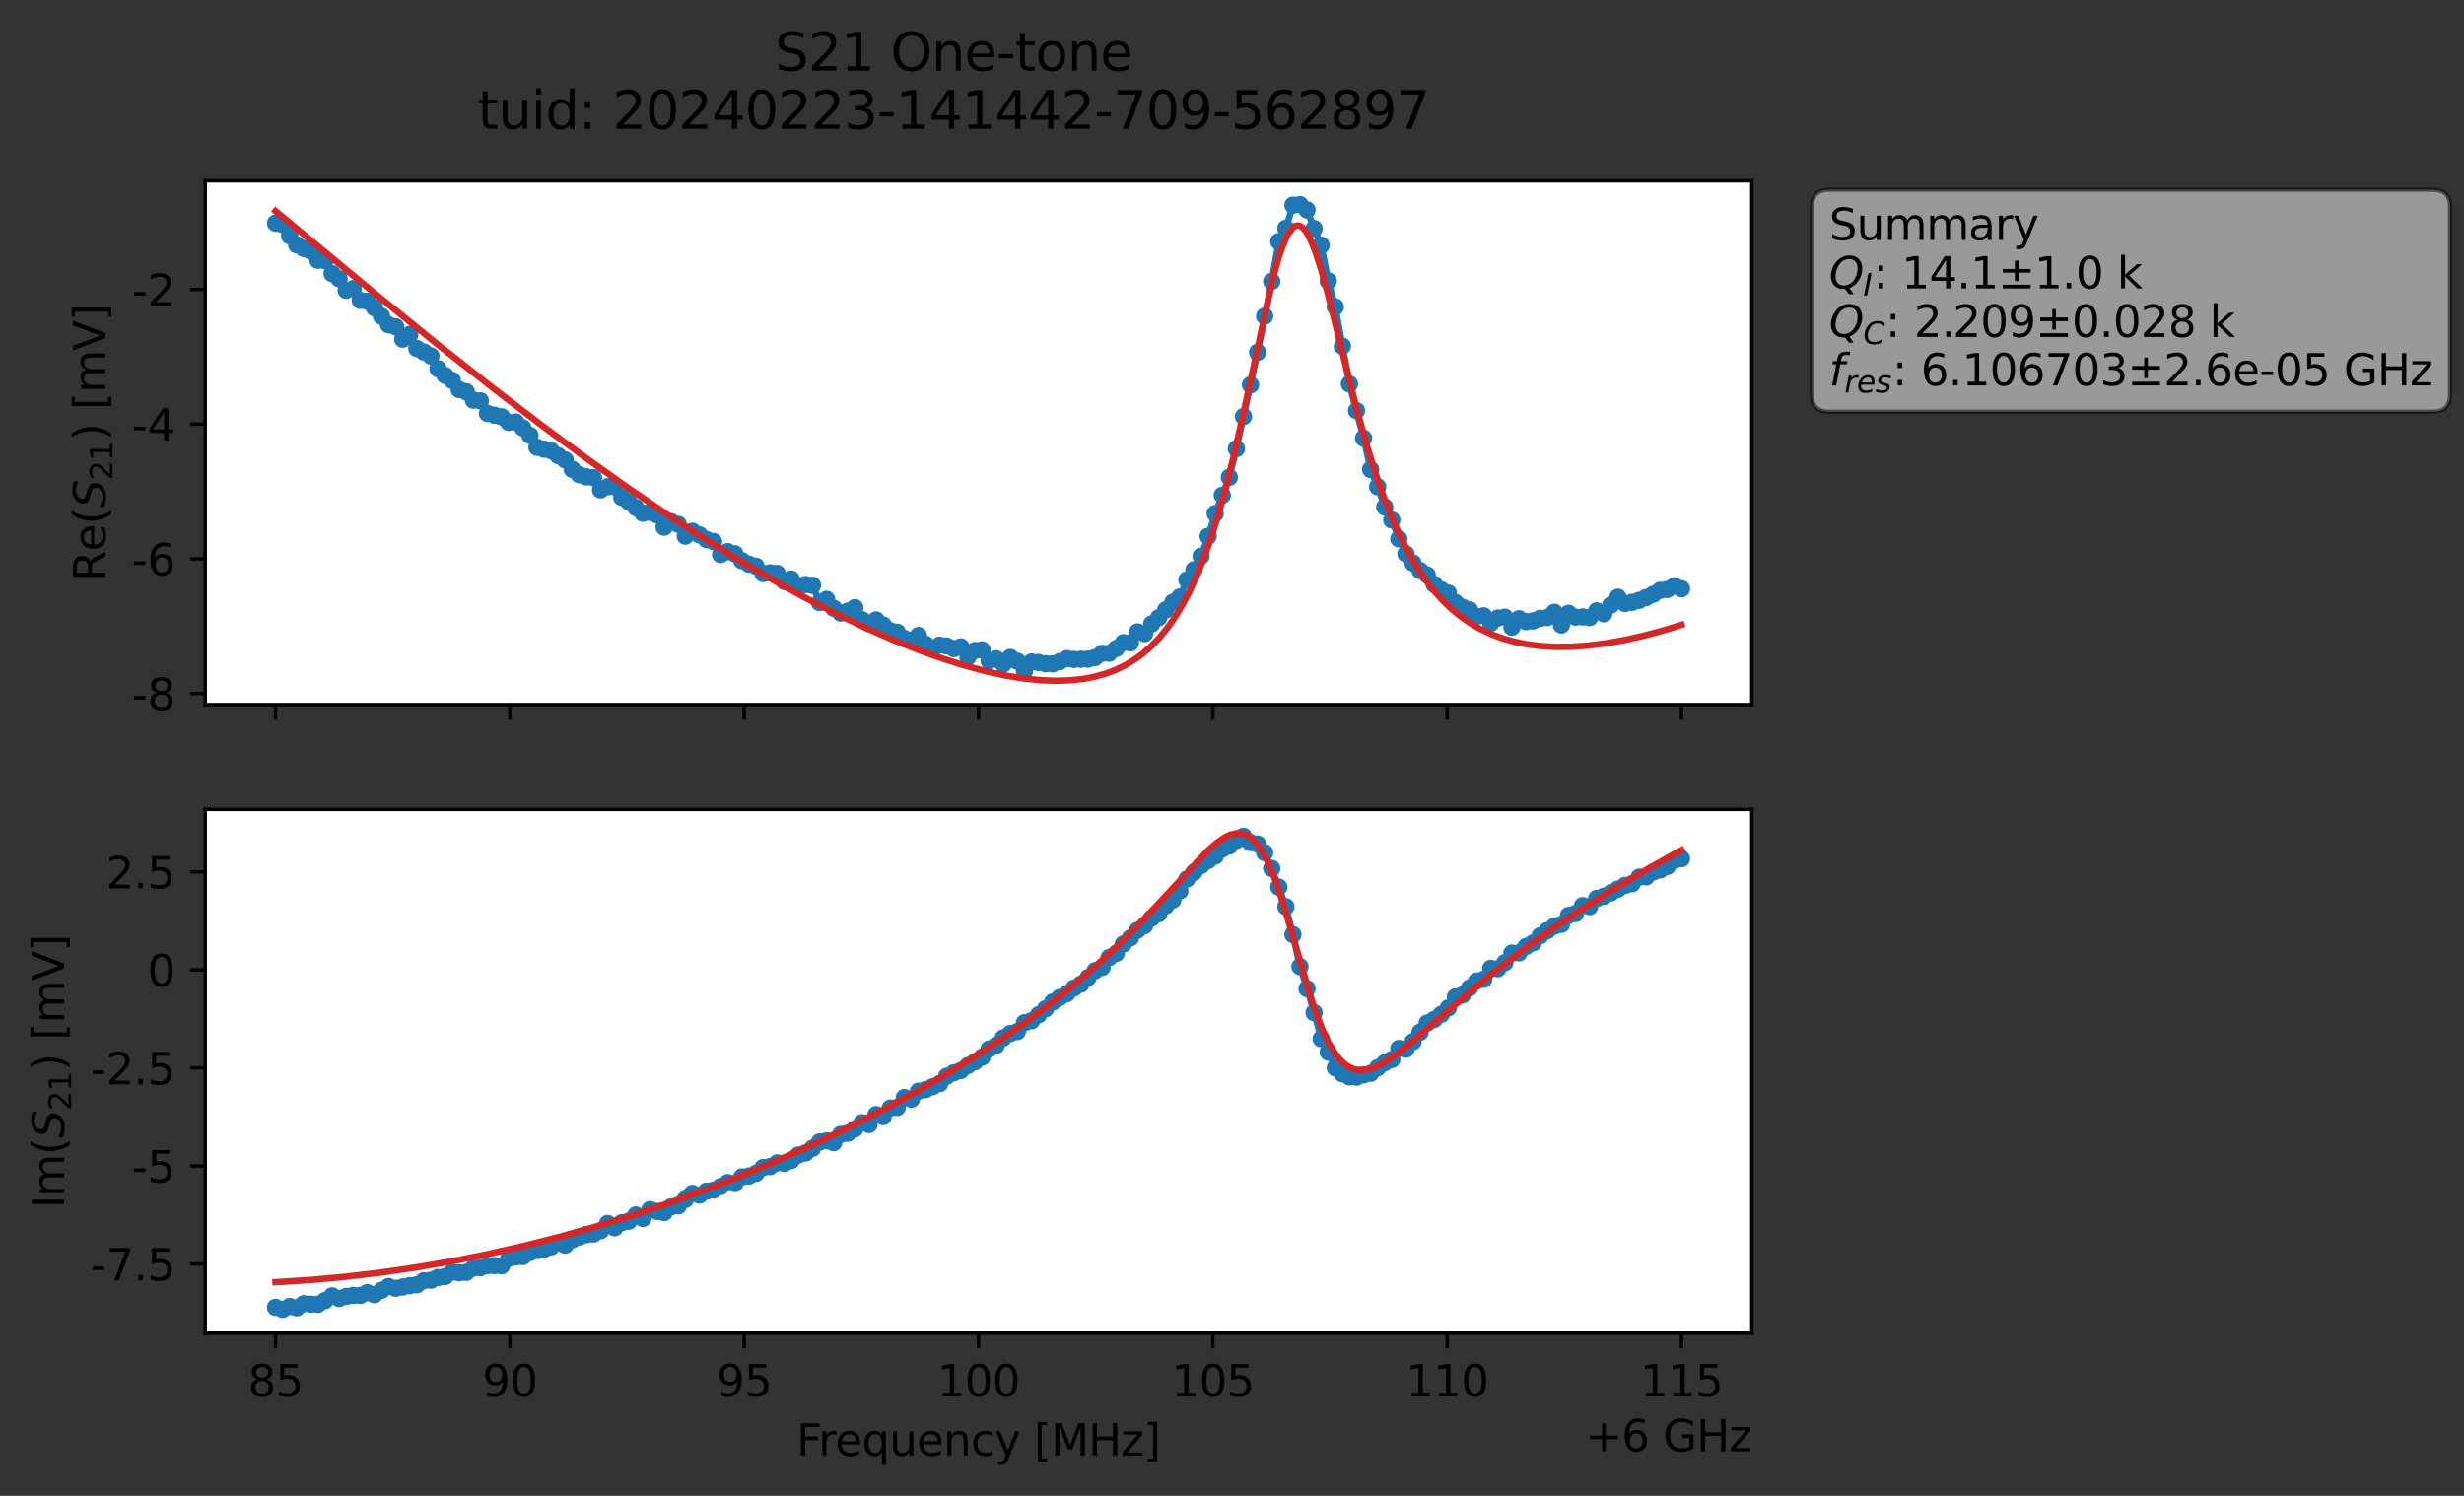 <?xml version="1.0" encoding="utf-8" standalone="no"?>
<!DOCTYPE svg PUBLIC "-//W3C//DTD SVG 1.1//EN"
  "http://www.w3.org/Graphics/SVG/1.1/DTD/svg11.dtd">
<svg xmlns:xlink="http://www.w3.org/1999/xlink" width="568.965pt" height="345.428pt" viewBox="0 0 568.965 345.428" xmlns="http://www.w3.org/2000/svg" version="1.1">
 <rect x="0" y="0" width="568.965" height="345.428" fill="#333333" stroke="none"/>
 <defs>
  <style type="text/css">*{stroke-linejoin: round; stroke-linecap: butt}</style>
 </defs>
 <g id="figure_1">
  <g id="patch_1">
   <path d="M 0 345.428 
L 568.965 345.428 
L 568.965 -0 
L 0 -0 
L 0 345.428 
z
" style="fill: none; opacity: 0"/>
  </g>
  <g id="axes_1">
   <g id="patch_2">
    <path d="M 47.389 162.72 
L 404.509 162.72 
L 404.509 41.76 
L 47.389 41.76 
z
" style="fill: #ffffff"/>
   </g>
   <g id="matplotlib.axis_1">
    <g id="xtick_1">
     <g id="line2d_1">
      <defs>
       <path id="md329ee90c6" d="M 0 0 
L 0 3.5 
" style="stroke: #000000; stroke-width: 0.8"/>
      </defs>
      <g>
       <use xlink:href="#md329ee90c6" x="63.622" y="162.72" style="stroke: #000000; stroke-width: 0.8"/>
      </g>
     </g>
    </g>
    <g id="xtick_2">
     <g id="line2d_2">
      <g>
       <use xlink:href="#md329ee90c6" x="117.731" y="162.72" style="stroke: #000000; stroke-width: 0.8"/>
      </g>
     </g>
    </g>
    <g id="xtick_3">
     <g id="line2d_3">
      <g>
       <use xlink:href="#md329ee90c6" x="171.84" y="162.72" style="stroke: #000000; stroke-width: 0.8"/>
      </g>
     </g>
    </g>
    <g id="xtick_4">
     <g id="line2d_4">
      <g>
       <use xlink:href="#md329ee90c6" x="225.949" y="162.72" style="stroke: #000000; stroke-width: 0.8"/>
      </g>
     </g>
    </g>
    <g id="xtick_5">
     <g id="line2d_5">
      <g>
       <use xlink:href="#md329ee90c6" x="280.058" y="162.72" style="stroke: #000000; stroke-width: 0.8"/>
      </g>
     </g>
    </g>
    <g id="xtick_6">
     <g id="line2d_6">
      <g>
       <use xlink:href="#md329ee90c6" x="334.167" y="162.72" style="stroke: #000000; stroke-width: 0.8"/>
      </g>
     </g>
    </g>
    <g id="xtick_7">
     <g id="line2d_7">
      <g>
       <use xlink:href="#md329ee90c6" x="388.276" y="162.72" style="stroke: #000000; stroke-width: 0.8"/>
      </g>
     </g>
    </g>
   </g>
   <g id="matplotlib.axis_2">
    <g id="ytick_1">
     <g id="line2d_8">
      <defs>
       <path id="mfa2cc70f05" d="M 0 0 
L -3.5 0 
" style="stroke: #000000; stroke-width: 0.8"/>
      </defs>
      <g>
       <use xlink:href="#mfa2cc70f05" x="47.389" y="160.151" style="stroke: #000000; stroke-width: 0.8"/>
      </g>
     </g>
     <g id="text_1">
      <!-- -8 -->
      <g transform="translate(30.419 163.95) scale(0.1 -0.1)">
       <defs>
        <path id="DejaVuSans-2d" d="M 313 2009 
L 1997 2009 
L 1997 1497 
L 313 1497 
L 313 2009 
z
" transform="scale(0.016)"/>
        <path id="DejaVuSans-38" d="M 2034 2216 
Q 1584 2216 1326 1975 
Q 1069 1734 1069 1313 
Q 1069 891 1326 650 
Q 1584 409 2034 409 
Q 2484 409 2743 651 
Q 3003 894 3003 1313 
Q 3003 1734 2745 1975 
Q 2488 2216 2034 2216 
z
M 1403 2484 
Q 997 2584 770 2862 
Q 544 3141 544 3541 
Q 544 4100 942 4425 
Q 1341 4750 2034 4750 
Q 2731 4750 3128 4425 
Q 3525 4100 3525 3541 
Q 3525 3141 3298 2862 
Q 3072 2584 2669 2484 
Q 3125 2378 3379 2068 
Q 3634 1759 3634 1313 
Q 3634 634 3220 271 
Q 2806 -91 2034 -91 
Q 1263 -91 848 271 
Q 434 634 434 1313 
Q 434 1759 690 2068 
Q 947 2378 1403 2484 
z
M 1172 3481 
Q 1172 3119 1398 2916 
Q 1625 2713 2034 2713 
Q 2441 2713 2670 2916 
Q 2900 3119 2900 3481 
Q 2900 3844 2670 4047 
Q 2441 4250 2034 4250 
Q 1625 4250 1398 4047 
Q 1172 3844 1172 3481 
z
" transform="scale(0.016)"/>
       </defs>
       <use xlink:href="#DejaVuSans-2d"/>
       <use xlink:href="#DejaVuSans-38" x="36.084"/>
      </g>
     </g>
    </g>
    <g id="ytick_2">
     <g id="line2d_9">
      <g>
       <use xlink:href="#mfa2cc70f05" x="47.389" y="129.051" style="stroke: #000000; stroke-width: 0.8"/>
      </g>
     </g>
     <g id="text_2">
      <!-- -6 -->
      <g transform="translate(30.419 132.85) scale(0.1 -0.1)">
       <defs>
        <path id="DejaVuSans-36" d="M 2113 2584 
Q 1688 2584 1439 2293 
Q 1191 2003 1191 1497 
Q 1191 994 1439 701 
Q 1688 409 2113 409 
Q 2538 409 2786 701 
Q 3034 994 3034 1497 
Q 3034 2003 2786 2293 
Q 2538 2584 2113 2584 
z
M 3366 4563 
L 3366 3988 
Q 3128 4100 2886 4159 
Q 2644 4219 2406 4219 
Q 1781 4219 1451 3797 
Q 1122 3375 1075 2522 
Q 1259 2794 1537 2939 
Q 1816 3084 2150 3084 
Q 2853 3084 3261 2657 
Q 3669 2231 3669 1497 
Q 3669 778 3244 343 
Q 2819 -91 2113 -91 
Q 1303 -91 875 529 
Q 447 1150 447 2328 
Q 447 3434 972 4092 
Q 1497 4750 2381 4750 
Q 2619 4750 2861 4703 
Q 3103 4656 3366 4563 
z
" transform="scale(0.016)"/>
       </defs>
       <use xlink:href="#DejaVuSans-2d"/>
       <use xlink:href="#DejaVuSans-36" x="36.084"/>
      </g>
     </g>
    </g>
    <g id="ytick_3">
     <g id="line2d_10">
      <g>
       <use xlink:href="#mfa2cc70f05" x="47.389" y="97.95" style="stroke: #000000; stroke-width: 0.8"/>
      </g>
     </g>
     <g id="text_3">
      <!-- -4 -->
      <g transform="translate(30.419 101.749) scale(0.1 -0.1)">
       <defs>
        <path id="DejaVuSans-34" d="M 2419 4116 
L 825 1625 
L 2419 1625 
L 2419 4116 
z
M 2253 4666 
L 3047 4666 
L 3047 1625 
L 3713 1625 
L 3713 1100 
L 3047 1100 
L 3047 0 
L 2419 0 
L 2419 1100 
L 313 1100 
L 313 1709 
L 2253 4666 
z
" transform="scale(0.016)"/>
       </defs>
       <use xlink:href="#DejaVuSans-2d"/>
       <use xlink:href="#DejaVuSans-34" x="36.084"/>
      </g>
     </g>
    </g>
    <g id="ytick_4">
     <g id="line2d_11">
      <g>
       <use xlink:href="#mfa2cc70f05" x="47.389" y="66.849" style="stroke: #000000; stroke-width: 0.8"/>
      </g>
     </g>
     <g id="text_4">
      <!-- -2 -->
      <g transform="translate(30.419 70.649) scale(0.1 -0.1)">
       <defs>
        <path id="DejaVuSans-32" d="M 1228 531 
L 3431 531 
L 3431 0 
L 469 0 
L 469 531 
Q 828 903 1448 1529 
Q 2069 2156 2228 2338 
Q 2531 2678 2651 2914 
Q 2772 3150 2772 3378 
Q 2772 3750 2511 3984 
Q 2250 4219 1831 4219 
Q 1534 4219 1204 4116 
Q 875 4013 500 3803 
L 500 4441 
Q 881 4594 1212 4672 
Q 1544 4750 1819 4750 
Q 2544 4750 2975 4387 
Q 3406 4025 3406 3419 
Q 3406 3131 3298 2873 
Q 3191 2616 2906 2266 
Q 2828 2175 2409 1742 
Q 1991 1309 1228 531 
z
" transform="scale(0.016)"/>
       </defs>
       <use xlink:href="#DejaVuSans-2d"/>
       <use xlink:href="#DejaVuSans-32" x="36.084"/>
      </g>
     </g>
    </g>
    <g id="text_5">
     <!-- Re$(S_{21})$ [mV] -->
     <g transform="translate(24.339 134.24) rotate(-90) scale(0.1 -0.1)">
      <defs>
       <path id="DejaVuSans-52" d="M 2841 2188 
Q 3044 2119 3236 1894 
Q 3428 1669 3622 1275 
L 4263 0 
L 3584 0 
L 2988 1197 
Q 2756 1666 2539 1819 
Q 2322 1972 1947 1972 
L 1259 1972 
L 1259 0 
L 628 0 
L 628 4666 
L 2053 4666 
Q 2853 4666 3247 4331 
Q 3641 3997 3641 3322 
Q 3641 2881 3436 2590 
Q 3231 2300 2841 2188 
z
M 1259 4147 
L 1259 2491 
L 2053 2491 
Q 2509 2491 2742 2702 
Q 2975 2913 2975 3322 
Q 2975 3731 2742 3939 
Q 2509 4147 2053 4147 
L 1259 4147 
z
" transform="scale(0.016)"/>
       <path id="DejaVuSans-65" d="M 3597 1894 
L 3597 1613 
L 953 1613 
Q 991 1019 1311 708 
Q 1631 397 2203 397 
Q 2534 397 2845 478 
Q 3156 559 3463 722 
L 3463 178 
Q 3153 47 2828 -22 
Q 2503 -91 2169 -91 
Q 1331 -91 842 396 
Q 353 884 353 1716 
Q 353 2575 817 3079 
Q 1281 3584 2069 3584 
Q 2775 3584 3186 3129 
Q 3597 2675 3597 1894 
z
M 3022 2063 
Q 3016 2534 2758 2815 
Q 2500 3097 2075 3097 
Q 1594 3097 1305 2825 
Q 1016 2553 972 2059 
L 3022 2063 
z
" transform="scale(0.016)"/>
       <path id="DejaVuSans-28" d="M 1984 4856 
Q 1566 4138 1362 3434 
Q 1159 2731 1159 2009 
Q 1159 1288 1364 580 
Q 1569 -128 1984 -844 
L 1484 -844 
Q 1016 -109 783 600 
Q 550 1309 550 2009 
Q 550 2706 781 3412 
Q 1013 4119 1484 4856 
L 1984 4856 
z
" transform="scale(0.016)"/>
       <path id="DejaVuSans-Oblique-53" d="M 3859 4513 
L 3738 3897 
Q 3422 4066 3111 4152 
Q 2800 4238 2509 4238 
Q 1944 4238 1609 3991 
Q 1275 3744 1275 3334 
Q 1275 3109 1398 2989 
Q 1522 2869 2034 2731 
L 2413 2638 
Q 3053 2472 3303 2217 
Q 3553 1963 3553 1503 
Q 3553 797 2998 353 
Q 2444 -91 1538 -91 
Q 1166 -91 791 -17 
Q 416 56 38 206 
L 166 856 
Q 513 641 861 531 
Q 1209 422 1556 422 
Q 2147 422 2503 684 
Q 2859 947 2859 1369 
Q 2859 1650 2717 1795 
Q 2575 1941 2106 2059 
L 1728 2156 
Q 1081 2325 845 2545 
Q 609 2766 609 3163 
Q 609 3859 1145 4304 
Q 1681 4750 2541 4750 
Q 2875 4750 3203 4690 
Q 3531 4631 3859 4513 
z
" transform="scale(0.016)"/>
       <path id="DejaVuSans-31" d="M 794 531 
L 1825 531 
L 1825 4091 
L 703 3866 
L 703 4441 
L 1819 4666 
L 2450 4666 
L 2450 531 
L 3481 531 
L 3481 0 
L 794 0 
L 794 531 
z
" transform="scale(0.016)"/>
       <path id="DejaVuSans-29" d="M 513 4856 
L 1013 4856 
Q 1481 4119 1714 3412 
Q 1947 2706 1947 2009 
Q 1947 1309 1714 600 
Q 1481 -109 1013 -844 
L 513 -844 
Q 928 -128 1133 580 
Q 1338 1288 1338 2009 
Q 1338 2731 1133 3434 
Q 928 4138 513 4856 
z
" transform="scale(0.016)"/>
       <path id="DejaVuSans-20" transform="scale(0.016)"/>
       <path id="DejaVuSans-5b" d="M 550 4863 
L 1875 4863 
L 1875 4416 
L 1125 4416 
L 1125 -397 
L 1875 -397 
L 1875 -844 
L 550 -844 
L 550 4863 
z
" transform="scale(0.016)"/>
       <path id="DejaVuSans-6d" d="M 3328 2828 
Q 3544 3216 3844 3400 
Q 4144 3584 4550 3584 
Q 5097 3584 5394 3201 
Q 5691 2819 5691 2113 
L 5691 0 
L 5113 0 
L 5113 2094 
Q 5113 2597 4934 2840 
Q 4756 3084 4391 3084 
Q 3944 3084 3684 2787 
Q 3425 2491 3425 1978 
L 3425 0 
L 2847 0 
L 2847 2094 
Q 2847 2600 2669 2842 
Q 2491 3084 2119 3084 
Q 1678 3084 1418 2786 
Q 1159 2488 1159 1978 
L 1159 0 
L 581 0 
L 581 3500 
L 1159 3500 
L 1159 2956 
Q 1356 3278 1631 3431 
Q 1906 3584 2284 3584 
Q 2666 3584 2933 3390 
Q 3200 3197 3328 2828 
z
" transform="scale(0.016)"/>
       <path id="DejaVuSans-56" d="M 1831 0 
L 50 4666 
L 709 4666 
L 2188 738 
L 3669 4666 
L 4325 4666 
L 2547 0 
L 1831 0 
z
" transform="scale(0.016)"/>
       <path id="DejaVuSans-5d" d="M 1947 4863 
L 1947 -844 
L 622 -844 
L 622 -397 
L 1369 -397 
L 1369 4416 
L 622 4416 
L 622 4863 
L 1947 4863 
z
" transform="scale(0.016)"/>
      </defs>
      <use xlink:href="#DejaVuSans-52" transform="translate(0 0.016)"/>
      <use xlink:href="#DejaVuSans-65" transform="translate(69.482 0.016)"/>
      <use xlink:href="#DejaVuSans-28" transform="translate(131.006 0.016)"/>
      <use xlink:href="#DejaVuSans-Oblique-53" transform="translate(170.02 0.016)"/>
      <use xlink:href="#DejaVuSans-32" transform="translate(233.496 -16.391) scale(0.7)"/>
      <use xlink:href="#DejaVuSans-31" transform="translate(278.032 -16.391) scale(0.7)"/>
      <use xlink:href="#DejaVuSans-29" transform="translate(325.303 0.016)"/>
      <use xlink:href="#DejaVuSans-20" transform="translate(364.316 0.016)"/>
      <use xlink:href="#DejaVuSans-5b" transform="translate(396.104 0.016)"/>
      <use xlink:href="#DejaVuSans-6d" transform="translate(435.117 0.016)"/>
      <use xlink:href="#DejaVuSans-56" transform="translate(532.529 0.016)"/>
      <use xlink:href="#DejaVuSans-5d" transform="translate(600.938 0.016)"/>
     </g>
    </g>
   </g>
   <g id="line2d_12">
    <path d="M 63.622 51.532 
L 65.253 51.862 
L 66.885 54.469 
L 68.516 56.539 
L 70.148 57.388 
L 71.779 57.988 
L 73.41 60.101 
L 75.042 60.205 
L 76.673 63.173 
L 78.305 64.375 
L 79.936 67.037 
L 81.568 66.654 
L 83.199 69.369 
L 84.83 69.589 
L 86.462 71.088 
L 89.725 75.005 
L 91.356 75.466 
L 92.988 78.329 
L 94.619 77.237 
L 96.25 80.482 
L 99.513 82.211 
L 101.145 85.16 
L 102.776 86.697 
L 104.408 87.832 
L 106.039 89.954 
L 107.67 90.484 
L 109.302 92.4 
L 110.933 92.564 
L 112.565 95.479 
L 115.828 96.256 
L 117.459 97.542 
L 119.09 97.457 
L 120.722 98.802 
L 122.353 100.531 
L 123.985 103.283 
L 127.248 104.068 
L 128.879 105.212 
L 130.51 106.214 
L 132.142 108.407 
L 133.773 109.634 
L 135.405 110.125 
L 137.036 110.3 
L 138.668 113.13 
L 140.299 112.402 
L 141.93 112.449 
L 143.562 114.848 
L 145.193 115.87 
L 148.456 118.525 
L 150.088 118.302 
L 151.719 118.892 
L 153.35 121.736 
L 154.982 120.472 
L 156.613 121.086 
L 158.245 123.816 
L 159.876 122.675 
L 161.508 123.52 
L 163.139 124.606 
L 164.77 125.073 
L 166.402 128.054 
L 168.033 127.386 
L 169.665 127.877 
L 171.296 129.474 
L 172.928 130.288 
L 174.559 130.757 
L 176.19 132.459 
L 177.822 132.289 
L 179.453 132.425 
L 181.085 134.263 
L 182.716 133.739 
L 184.348 135.366 
L 185.979 134.998 
L 187.61 135.172 
L 189.242 139.154 
L 190.873 138.397 
L 192.505 140.473 
L 194.136 141.58 
L 195.768 141.132 
L 197.399 140.326 
L 199.03 143.115 
L 200.662 144.008 
L 202.293 143.17 
L 203.925 144.327 
L 205.556 145.66 
L 207.188 146.009 
L 208.819 147.445 
L 210.45 147.89 
L 212.082 146.76 
L 213.713 148.778 
L 215.345 149.701 
L 216.976 148.989 
L 218.608 149.184 
L 220.239 149.777 
L 221.87 149.379 
L 223.502 151.771 
L 225.133 150.224 
L 226.765 150.085 
L 228.396 152.612 
L 230.028 152.133 
L 231.659 153.353 
L 233.29 151.825 
L 234.922 152.706 
L 236.553 154.992 
L 238.185 152.88 
L 239.816 152.99 
L 241.448 153.28 
L 243.079 153.311 
L 244.711 152.792 
L 246.342 152.096 
L 247.973 152.277 
L 251.236 152.215 
L 252.868 151.848 
L 254.499 150.882 
L 256.131 150.841 
L 257.762 149.758 
L 259.393 148.415 
L 261.025 148.449 
L 262.656 145.939 
L 264.288 146.308 
L 265.919 144.108 
L 267.551 142.662 
L 270.813 139.091 
L 272.445 137.883 
L 274.076 133.919 
L 275.708 131.563 
L 277.339 128.44 
L 278.971 123.846 
L 280.602 118.598 
L 283.865 110.227 
L 285.496 103.617 
L 290.391 81.348 
L 293.653 64.99 
L 295.285 55.785 
L 296.916 52.711 
L 298.548 47.39 
L 300.179 47.258 
L 301.811 48.484 
L 303.442 52.793 
L 305.073 56.635 
L 306.705 64.88 
L 308.336 70.884 
L 311.599 88.68 
L 314.862 101.188 
L 316.493 108.413 
L 318.125 112.408 
L 319.756 117.089 
L 321.388 120.087 
L 323.019 124.438 
L 324.651 127.889 
L 326.282 130.03 
L 327.913 131.744 
L 329.545 132.775 
L 331.176 134.965 
L 332.808 136.207 
L 334.439 136.97 
L 336.071 139.148 
L 337.702 140.244 
L 339.333 140.848 
L 340.965 142.348 
L 342.596 142.216 
L 344.228 143.923 
L 345.859 142.726 
L 347.491 142.517 
L 349.122 144.847 
L 350.753 142.887 
L 352.385 143.558 
L 354.016 143.394 
L 355.648 142.794 
L 357.279 142.616 
L 358.911 141.4 
L 360.542 144.337 
L 362.173 141.625 
L 363.805 142.521 
L 365.436 142.473 
L 367.068 142.617 
L 368.699 141.077 
L 370.331 141.746 
L 371.962 139.736 
L 373.593 137.921 
L 375.225 139.353 
L 376.856 139.085 
L 378.488 138.643 
L 380.119 137.998 
L 381.751 137.23 
L 383.382 136.322 
L 385.013 136.123 
L 386.645 135.296 
L 388.276 135.963 
L 388.276 135.963 
" clip-path="url(#p3bb33d3945)" style="fill: none; stroke: #1f77b4; stroke-width: 1.5; stroke-linecap: square"/>
    <defs>
     <path id="ma29b9017ba" d="M 0 1.5 
C 0.398 1.5 0.779 1.342 1.061 1.061 
C 1.342 0.779 1.5 0.398 1.5 0 
C 1.5 -0.398 1.342 -0.779 1.061 -1.061 
C 0.779 -1.342 0.398 -1.5 0 -1.5 
C -0.398 -1.5 -0.779 -1.342 -1.061 -1.061 
C -1.342 -0.779 -1.5 -0.398 -1.5 0 
C -1.5 0.398 -1.342 0.779 -1.061 1.061 
C -0.779 1.342 -0.398 1.5 0 1.5 
z
" style="stroke: #1f77b4"/>
    </defs>
    <g clip-path="url(#p3bb33d3945)">
     <use xlink:href="#ma29b9017ba" x="63.622" y="51.532" style="fill: #1f77b4; stroke: #1f77b4"/>
     <use xlink:href="#ma29b9017ba" x="65.253" y="51.862" style="fill: #1f77b4; stroke: #1f77b4"/>
     <use xlink:href="#ma29b9017ba" x="66.885" y="54.469" style="fill: #1f77b4; stroke: #1f77b4"/>
     <use xlink:href="#ma29b9017ba" x="68.516" y="56.539" style="fill: #1f77b4; stroke: #1f77b4"/>
     <use xlink:href="#ma29b9017ba" x="70.148" y="57.388" style="fill: #1f77b4; stroke: #1f77b4"/>
     <use xlink:href="#ma29b9017ba" x="71.779" y="57.988" style="fill: #1f77b4; stroke: #1f77b4"/>
     <use xlink:href="#ma29b9017ba" x="73.41" y="60.101" style="fill: #1f77b4; stroke: #1f77b4"/>
     <use xlink:href="#ma29b9017ba" x="75.042" y="60.205" style="fill: #1f77b4; stroke: #1f77b4"/>
     <use xlink:href="#ma29b9017ba" x="76.673" y="63.173" style="fill: #1f77b4; stroke: #1f77b4"/>
     <use xlink:href="#ma29b9017ba" x="78.305" y="64.375" style="fill: #1f77b4; stroke: #1f77b4"/>
     <use xlink:href="#ma29b9017ba" x="79.936" y="67.037" style="fill: #1f77b4; stroke: #1f77b4"/>
     <use xlink:href="#ma29b9017ba" x="81.568" y="66.654" style="fill: #1f77b4; stroke: #1f77b4"/>
     <use xlink:href="#ma29b9017ba" x="83.199" y="69.369" style="fill: #1f77b4; stroke: #1f77b4"/>
     <use xlink:href="#ma29b9017ba" x="84.83" y="69.589" style="fill: #1f77b4; stroke: #1f77b4"/>
     <use xlink:href="#ma29b9017ba" x="86.462" y="71.088" style="fill: #1f77b4; stroke: #1f77b4"/>
     <use xlink:href="#ma29b9017ba" x="88.093" y="73.02" style="fill: #1f77b4; stroke: #1f77b4"/>
     <use xlink:href="#ma29b9017ba" x="89.725" y="75.005" style="fill: #1f77b4; stroke: #1f77b4"/>
     <use xlink:href="#ma29b9017ba" x="91.356" y="75.466" style="fill: #1f77b4; stroke: #1f77b4"/>
     <use xlink:href="#ma29b9017ba" x="92.988" y="78.329" style="fill: #1f77b4; stroke: #1f77b4"/>
     <use xlink:href="#ma29b9017ba" x="94.619" y="77.237" style="fill: #1f77b4; stroke: #1f77b4"/>
     <use xlink:href="#ma29b9017ba" x="96.25" y="80.482" style="fill: #1f77b4; stroke: #1f77b4"/>
     <use xlink:href="#ma29b9017ba" x="97.882" y="81.292" style="fill: #1f77b4; stroke: #1f77b4"/>
     <use xlink:href="#ma29b9017ba" x="99.513" y="82.211" style="fill: #1f77b4; stroke: #1f77b4"/>
     <use xlink:href="#ma29b9017ba" x="101.145" y="85.16" style="fill: #1f77b4; stroke: #1f77b4"/>
     <use xlink:href="#ma29b9017ba" x="102.776" y="86.697" style="fill: #1f77b4; stroke: #1f77b4"/>
     <use xlink:href="#ma29b9017ba" x="104.408" y="87.832" style="fill: #1f77b4; stroke: #1f77b4"/>
     <use xlink:href="#ma29b9017ba" x="106.039" y="89.954" style="fill: #1f77b4; stroke: #1f77b4"/>
     <use xlink:href="#ma29b9017ba" x="107.67" y="90.484" style="fill: #1f77b4; stroke: #1f77b4"/>
     <use xlink:href="#ma29b9017ba" x="109.302" y="92.4" style="fill: #1f77b4; stroke: #1f77b4"/>
     <use xlink:href="#ma29b9017ba" x="110.933" y="92.564" style="fill: #1f77b4; stroke: #1f77b4"/>
     <use xlink:href="#ma29b9017ba" x="112.565" y="95.479" style="fill: #1f77b4; stroke: #1f77b4"/>
     <use xlink:href="#ma29b9017ba" x="114.196" y="95.894" style="fill: #1f77b4; stroke: #1f77b4"/>
     <use xlink:href="#ma29b9017ba" x="115.828" y="96.256" style="fill: #1f77b4; stroke: #1f77b4"/>
     <use xlink:href="#ma29b9017ba" x="117.459" y="97.542" style="fill: #1f77b4; stroke: #1f77b4"/>
     <use xlink:href="#ma29b9017ba" x="119.09" y="97.457" style="fill: #1f77b4; stroke: #1f77b4"/>
     <use xlink:href="#ma29b9017ba" x="120.722" y="98.802" style="fill: #1f77b4; stroke: #1f77b4"/>
     <use xlink:href="#ma29b9017ba" x="122.353" y="100.531" style="fill: #1f77b4; stroke: #1f77b4"/>
     <use xlink:href="#ma29b9017ba" x="123.985" y="103.283" style="fill: #1f77b4; stroke: #1f77b4"/>
     <use xlink:href="#ma29b9017ba" x="125.616" y="103.729" style="fill: #1f77b4; stroke: #1f77b4"/>
     <use xlink:href="#ma29b9017ba" x="127.248" y="104.068" style="fill: #1f77b4; stroke: #1f77b4"/>
     <use xlink:href="#ma29b9017ba" x="128.879" y="105.212" style="fill: #1f77b4; stroke: #1f77b4"/>
     <use xlink:href="#ma29b9017ba" x="130.51" y="106.214" style="fill: #1f77b4; stroke: #1f77b4"/>
     <use xlink:href="#ma29b9017ba" x="132.142" y="108.407" style="fill: #1f77b4; stroke: #1f77b4"/>
     <use xlink:href="#ma29b9017ba" x="133.773" y="109.634" style="fill: #1f77b4; stroke: #1f77b4"/>
     <use xlink:href="#ma29b9017ba" x="135.405" y="110.125" style="fill: #1f77b4; stroke: #1f77b4"/>
     <use xlink:href="#ma29b9017ba" x="137.036" y="110.3" style="fill: #1f77b4; stroke: #1f77b4"/>
     <use xlink:href="#ma29b9017ba" x="138.668" y="113.13" style="fill: #1f77b4; stroke: #1f77b4"/>
     <use xlink:href="#ma29b9017ba" x="140.299" y="112.402" style="fill: #1f77b4; stroke: #1f77b4"/>
     <use xlink:href="#ma29b9017ba" x="141.93" y="112.449" style="fill: #1f77b4; stroke: #1f77b4"/>
     <use xlink:href="#ma29b9017ba" x="143.562" y="114.848" style="fill: #1f77b4; stroke: #1f77b4"/>
     <use xlink:href="#ma29b9017ba" x="145.193" y="115.87" style="fill: #1f77b4; stroke: #1f77b4"/>
     <use xlink:href="#ma29b9017ba" x="146.825" y="117.233" style="fill: #1f77b4; stroke: #1f77b4"/>
     <use xlink:href="#ma29b9017ba" x="148.456" y="118.525" style="fill: #1f77b4; stroke: #1f77b4"/>
     <use xlink:href="#ma29b9017ba" x="150.088" y="118.302" style="fill: #1f77b4; stroke: #1f77b4"/>
     <use xlink:href="#ma29b9017ba" x="151.719" y="118.892" style="fill: #1f77b4; stroke: #1f77b4"/>
     <use xlink:href="#ma29b9017ba" x="153.35" y="121.736" style="fill: #1f77b4; stroke: #1f77b4"/>
     <use xlink:href="#ma29b9017ba" x="154.982" y="120.472" style="fill: #1f77b4; stroke: #1f77b4"/>
     <use xlink:href="#ma29b9017ba" x="156.613" y="121.086" style="fill: #1f77b4; stroke: #1f77b4"/>
     <use xlink:href="#ma29b9017ba" x="158.245" y="123.816" style="fill: #1f77b4; stroke: #1f77b4"/>
     <use xlink:href="#ma29b9017ba" x="159.876" y="122.675" style="fill: #1f77b4; stroke: #1f77b4"/>
     <use xlink:href="#ma29b9017ba" x="161.508" y="123.52" style="fill: #1f77b4; stroke: #1f77b4"/>
     <use xlink:href="#ma29b9017ba" x="163.139" y="124.606" style="fill: #1f77b4; stroke: #1f77b4"/>
     <use xlink:href="#ma29b9017ba" x="164.77" y="125.073" style="fill: #1f77b4; stroke: #1f77b4"/>
     <use xlink:href="#ma29b9017ba" x="166.402" y="128.054" style="fill: #1f77b4; stroke: #1f77b4"/>
     <use xlink:href="#ma29b9017ba" x="168.033" y="127.386" style="fill: #1f77b4; stroke: #1f77b4"/>
     <use xlink:href="#ma29b9017ba" x="169.665" y="127.877" style="fill: #1f77b4; stroke: #1f77b4"/>
     <use xlink:href="#ma29b9017ba" x="171.296" y="129.474" style="fill: #1f77b4; stroke: #1f77b4"/>
     <use xlink:href="#ma29b9017ba" x="172.928" y="130.288" style="fill: #1f77b4; stroke: #1f77b4"/>
     <use xlink:href="#ma29b9017ba" x="174.559" y="130.757" style="fill: #1f77b4; stroke: #1f77b4"/>
     <use xlink:href="#ma29b9017ba" x="176.19" y="132.459" style="fill: #1f77b4; stroke: #1f77b4"/>
     <use xlink:href="#ma29b9017ba" x="177.822" y="132.289" style="fill: #1f77b4; stroke: #1f77b4"/>
     <use xlink:href="#ma29b9017ba" x="179.453" y="132.425" style="fill: #1f77b4; stroke: #1f77b4"/>
     <use xlink:href="#ma29b9017ba" x="181.085" y="134.263" style="fill: #1f77b4; stroke: #1f77b4"/>
     <use xlink:href="#ma29b9017ba" x="182.716" y="133.739" style="fill: #1f77b4; stroke: #1f77b4"/>
     <use xlink:href="#ma29b9017ba" x="184.348" y="135.366" style="fill: #1f77b4; stroke: #1f77b4"/>
     <use xlink:href="#ma29b9017ba" x="185.979" y="134.998" style="fill: #1f77b4; stroke: #1f77b4"/>
     <use xlink:href="#ma29b9017ba" x="187.61" y="135.172" style="fill: #1f77b4; stroke: #1f77b4"/>
     <use xlink:href="#ma29b9017ba" x="189.242" y="139.154" style="fill: #1f77b4; stroke: #1f77b4"/>
     <use xlink:href="#ma29b9017ba" x="190.873" y="138.397" style="fill: #1f77b4; stroke: #1f77b4"/>
     <use xlink:href="#ma29b9017ba" x="192.505" y="140.473" style="fill: #1f77b4; stroke: #1f77b4"/>
     <use xlink:href="#ma29b9017ba" x="194.136" y="141.58" style="fill: #1f77b4; stroke: #1f77b4"/>
     <use xlink:href="#ma29b9017ba" x="195.768" y="141.132" style="fill: #1f77b4; stroke: #1f77b4"/>
     <use xlink:href="#ma29b9017ba" x="197.399" y="140.326" style="fill: #1f77b4; stroke: #1f77b4"/>
     <use xlink:href="#ma29b9017ba" x="199.03" y="143.115" style="fill: #1f77b4; stroke: #1f77b4"/>
     <use xlink:href="#ma29b9017ba" x="200.662" y="144.008" style="fill: #1f77b4; stroke: #1f77b4"/>
     <use xlink:href="#ma29b9017ba" x="202.293" y="143.17" style="fill: #1f77b4; stroke: #1f77b4"/>
     <use xlink:href="#ma29b9017ba" x="203.925" y="144.327" style="fill: #1f77b4; stroke: #1f77b4"/>
     <use xlink:href="#ma29b9017ba" x="205.556" y="145.66" style="fill: #1f77b4; stroke: #1f77b4"/>
     <use xlink:href="#ma29b9017ba" x="207.188" y="146.009" style="fill: #1f77b4; stroke: #1f77b4"/>
     <use xlink:href="#ma29b9017ba" x="208.819" y="147.445" style="fill: #1f77b4; stroke: #1f77b4"/>
     <use xlink:href="#ma29b9017ba" x="210.45" y="147.89" style="fill: #1f77b4; stroke: #1f77b4"/>
     <use xlink:href="#ma29b9017ba" x="212.082" y="146.76" style="fill: #1f77b4; stroke: #1f77b4"/>
     <use xlink:href="#ma29b9017ba" x="213.713" y="148.778" style="fill: #1f77b4; stroke: #1f77b4"/>
     <use xlink:href="#ma29b9017ba" x="215.345" y="149.701" style="fill: #1f77b4; stroke: #1f77b4"/>
     <use xlink:href="#ma29b9017ba" x="216.976" y="148.989" style="fill: #1f77b4; stroke: #1f77b4"/>
     <use xlink:href="#ma29b9017ba" x="218.608" y="149.184" style="fill: #1f77b4; stroke: #1f77b4"/>
     <use xlink:href="#ma29b9017ba" x="220.239" y="149.777" style="fill: #1f77b4; stroke: #1f77b4"/>
     <use xlink:href="#ma29b9017ba" x="221.87" y="149.379" style="fill: #1f77b4; stroke: #1f77b4"/>
     <use xlink:href="#ma29b9017ba" x="223.502" y="151.771" style="fill: #1f77b4; stroke: #1f77b4"/>
     <use xlink:href="#ma29b9017ba" x="225.133" y="150.224" style="fill: #1f77b4; stroke: #1f77b4"/>
     <use xlink:href="#ma29b9017ba" x="226.765" y="150.085" style="fill: #1f77b4; stroke: #1f77b4"/>
     <use xlink:href="#ma29b9017ba" x="228.396" y="152.612" style="fill: #1f77b4; stroke: #1f77b4"/>
     <use xlink:href="#ma29b9017ba" x="230.028" y="152.133" style="fill: #1f77b4; stroke: #1f77b4"/>
     <use xlink:href="#ma29b9017ba" x="231.659" y="153.353" style="fill: #1f77b4; stroke: #1f77b4"/>
     <use xlink:href="#ma29b9017ba" x="233.29" y="151.825" style="fill: #1f77b4; stroke: #1f77b4"/>
     <use xlink:href="#ma29b9017ba" x="234.922" y="152.706" style="fill: #1f77b4; stroke: #1f77b4"/>
     <use xlink:href="#ma29b9017ba" x="236.553" y="154.992" style="fill: #1f77b4; stroke: #1f77b4"/>
     <use xlink:href="#ma29b9017ba" x="238.185" y="152.88" style="fill: #1f77b4; stroke: #1f77b4"/>
     <use xlink:href="#ma29b9017ba" x="239.816" y="152.99" style="fill: #1f77b4; stroke: #1f77b4"/>
     <use xlink:href="#ma29b9017ba" x="241.448" y="153.28" style="fill: #1f77b4; stroke: #1f77b4"/>
     <use xlink:href="#ma29b9017ba" x="243.079" y="153.311" style="fill: #1f77b4; stroke: #1f77b4"/>
     <use xlink:href="#ma29b9017ba" x="244.711" y="152.792" style="fill: #1f77b4; stroke: #1f77b4"/>
     <use xlink:href="#ma29b9017ba" x="246.342" y="152.096" style="fill: #1f77b4; stroke: #1f77b4"/>
     <use xlink:href="#ma29b9017ba" x="247.973" y="152.277" style="fill: #1f77b4; stroke: #1f77b4"/>
     <use xlink:href="#ma29b9017ba" x="249.605" y="152.245" style="fill: #1f77b4; stroke: #1f77b4"/>
     <use xlink:href="#ma29b9017ba" x="251.236" y="152.215" style="fill: #1f77b4; stroke: #1f77b4"/>
     <use xlink:href="#ma29b9017ba" x="252.868" y="151.848" style="fill: #1f77b4; stroke: #1f77b4"/>
     <use xlink:href="#ma29b9017ba" x="254.499" y="150.882" style="fill: #1f77b4; stroke: #1f77b4"/>
     <use xlink:href="#ma29b9017ba" x="256.131" y="150.841" style="fill: #1f77b4; stroke: #1f77b4"/>
     <use xlink:href="#ma29b9017ba" x="257.762" y="149.758" style="fill: #1f77b4; stroke: #1f77b4"/>
     <use xlink:href="#ma29b9017ba" x="259.393" y="148.415" style="fill: #1f77b4; stroke: #1f77b4"/>
     <use xlink:href="#ma29b9017ba" x="261.025" y="148.449" style="fill: #1f77b4; stroke: #1f77b4"/>
     <use xlink:href="#ma29b9017ba" x="262.656" y="145.939" style="fill: #1f77b4; stroke: #1f77b4"/>
     <use xlink:href="#ma29b9017ba" x="264.288" y="146.308" style="fill: #1f77b4; stroke: #1f77b4"/>
     <use xlink:href="#ma29b9017ba" x="265.919" y="144.108" style="fill: #1f77b4; stroke: #1f77b4"/>
     <use xlink:href="#ma29b9017ba" x="267.551" y="142.662" style="fill: #1f77b4; stroke: #1f77b4"/>
     <use xlink:href="#ma29b9017ba" x="269.182" y="140.85" style="fill: #1f77b4; stroke: #1f77b4"/>
     <use xlink:href="#ma29b9017ba" x="270.813" y="139.091" style="fill: #1f77b4; stroke: #1f77b4"/>
     <use xlink:href="#ma29b9017ba" x="272.445" y="137.883" style="fill: #1f77b4; stroke: #1f77b4"/>
     <use xlink:href="#ma29b9017ba" x="274.076" y="133.919" style="fill: #1f77b4; stroke: #1f77b4"/>
     <use xlink:href="#ma29b9017ba" x="275.708" y="131.563" style="fill: #1f77b4; stroke: #1f77b4"/>
     <use xlink:href="#ma29b9017ba" x="277.339" y="128.44" style="fill: #1f77b4; stroke: #1f77b4"/>
     <use xlink:href="#ma29b9017ba" x="278.971" y="123.846" style="fill: #1f77b4; stroke: #1f77b4"/>
     <use xlink:href="#ma29b9017ba" x="280.602" y="118.598" style="fill: #1f77b4; stroke: #1f77b4"/>
     <use xlink:href="#ma29b9017ba" x="282.233" y="114.373" style="fill: #1f77b4; stroke: #1f77b4"/>
     <use xlink:href="#ma29b9017ba" x="283.865" y="110.227" style="fill: #1f77b4; stroke: #1f77b4"/>
     <use xlink:href="#ma29b9017ba" x="285.496" y="103.617" style="fill: #1f77b4; stroke: #1f77b4"/>
     <use xlink:href="#ma29b9017ba" x="287.128" y="96.2" style="fill: #1f77b4; stroke: #1f77b4"/>
     <use xlink:href="#ma29b9017ba" x="288.759" y="88.879" style="fill: #1f77b4; stroke: #1f77b4"/>
     <use xlink:href="#ma29b9017ba" x="290.391" y="81.348" style="fill: #1f77b4; stroke: #1f77b4"/>
     <use xlink:href="#ma29b9017ba" x="292.022" y="73.023" style="fill: #1f77b4; stroke: #1f77b4"/>
     <use xlink:href="#ma29b9017ba" x="293.653" y="64.99" style="fill: #1f77b4; stroke: #1f77b4"/>
     <use xlink:href="#ma29b9017ba" x="295.285" y="55.785" style="fill: #1f77b4; stroke: #1f77b4"/>
     <use xlink:href="#ma29b9017ba" x="296.916" y="52.711" style="fill: #1f77b4; stroke: #1f77b4"/>
     <use xlink:href="#ma29b9017ba" x="298.548" y="47.39" style="fill: #1f77b4; stroke: #1f77b4"/>
     <use xlink:href="#ma29b9017ba" x="300.179" y="47.258" style="fill: #1f77b4; stroke: #1f77b4"/>
     <use xlink:href="#ma29b9017ba" x="301.811" y="48.484" style="fill: #1f77b4; stroke: #1f77b4"/>
     <use xlink:href="#ma29b9017ba" x="303.442" y="52.793" style="fill: #1f77b4; stroke: #1f77b4"/>
     <use xlink:href="#ma29b9017ba" x="305.073" y="56.635" style="fill: #1f77b4; stroke: #1f77b4"/>
     <use xlink:href="#ma29b9017ba" x="306.705" y="64.88" style="fill: #1f77b4; stroke: #1f77b4"/>
     <use xlink:href="#ma29b9017ba" x="308.336" y="70.884" style="fill: #1f77b4; stroke: #1f77b4"/>
     <use xlink:href="#ma29b9017ba" x="309.968" y="79.928" style="fill: #1f77b4; stroke: #1f77b4"/>
     <use xlink:href="#ma29b9017ba" x="311.599" y="88.68" style="fill: #1f77b4; stroke: #1f77b4"/>
     <use xlink:href="#ma29b9017ba" x="313.231" y="94.835" style="fill: #1f77b4; stroke: #1f77b4"/>
     <use xlink:href="#ma29b9017ba" x="314.862" y="101.188" style="fill: #1f77b4; stroke: #1f77b4"/>
     <use xlink:href="#ma29b9017ba" x="316.493" y="108.413" style="fill: #1f77b4; stroke: #1f77b4"/>
     <use xlink:href="#ma29b9017ba" x="318.125" y="112.408" style="fill: #1f77b4; stroke: #1f77b4"/>
     <use xlink:href="#ma29b9017ba" x="319.756" y="117.089" style="fill: #1f77b4; stroke: #1f77b4"/>
     <use xlink:href="#ma29b9017ba" x="321.388" y="120.087" style="fill: #1f77b4; stroke: #1f77b4"/>
     <use xlink:href="#ma29b9017ba" x="323.019" y="124.438" style="fill: #1f77b4; stroke: #1f77b4"/>
     <use xlink:href="#ma29b9017ba" x="324.651" y="127.889" style="fill: #1f77b4; stroke: #1f77b4"/>
     <use xlink:href="#ma29b9017ba" x="326.282" y="130.03" style="fill: #1f77b4; stroke: #1f77b4"/>
     <use xlink:href="#ma29b9017ba" x="327.913" y="131.744" style="fill: #1f77b4; stroke: #1f77b4"/>
     <use xlink:href="#ma29b9017ba" x="329.545" y="132.775" style="fill: #1f77b4; stroke: #1f77b4"/>
     <use xlink:href="#ma29b9017ba" x="331.176" y="134.965" style="fill: #1f77b4; stroke: #1f77b4"/>
     <use xlink:href="#ma29b9017ba" x="332.808" y="136.207" style="fill: #1f77b4; stroke: #1f77b4"/>
     <use xlink:href="#ma29b9017ba" x="334.439" y="136.97" style="fill: #1f77b4; stroke: #1f77b4"/>
     <use xlink:href="#ma29b9017ba" x="336.071" y="139.148" style="fill: #1f77b4; stroke: #1f77b4"/>
     <use xlink:href="#ma29b9017ba" x="337.702" y="140.244" style="fill: #1f77b4; stroke: #1f77b4"/>
     <use xlink:href="#ma29b9017ba" x="339.333" y="140.848" style="fill: #1f77b4; stroke: #1f77b4"/>
     <use xlink:href="#ma29b9017ba" x="340.965" y="142.348" style="fill: #1f77b4; stroke: #1f77b4"/>
     <use xlink:href="#ma29b9017ba" x="342.596" y="142.216" style="fill: #1f77b4; stroke: #1f77b4"/>
     <use xlink:href="#ma29b9017ba" x="344.228" y="143.923" style="fill: #1f77b4; stroke: #1f77b4"/>
     <use xlink:href="#ma29b9017ba" x="345.859" y="142.726" style="fill: #1f77b4; stroke: #1f77b4"/>
     <use xlink:href="#ma29b9017ba" x="347.491" y="142.517" style="fill: #1f77b4; stroke: #1f77b4"/>
     <use xlink:href="#ma29b9017ba" x="349.122" y="144.847" style="fill: #1f77b4; stroke: #1f77b4"/>
     <use xlink:href="#ma29b9017ba" x="350.753" y="142.887" style="fill: #1f77b4; stroke: #1f77b4"/>
     <use xlink:href="#ma29b9017ba" x="352.385" y="143.558" style="fill: #1f77b4; stroke: #1f77b4"/>
     <use xlink:href="#ma29b9017ba" x="354.016" y="143.394" style="fill: #1f77b4; stroke: #1f77b4"/>
     <use xlink:href="#ma29b9017ba" x="355.648" y="142.794" style="fill: #1f77b4; stroke: #1f77b4"/>
     <use xlink:href="#ma29b9017ba" x="357.279" y="142.616" style="fill: #1f77b4; stroke: #1f77b4"/>
     <use xlink:href="#ma29b9017ba" x="358.911" y="141.4" style="fill: #1f77b4; stroke: #1f77b4"/>
     <use xlink:href="#ma29b9017ba" x="360.542" y="144.337" style="fill: #1f77b4; stroke: #1f77b4"/>
     <use xlink:href="#ma29b9017ba" x="362.173" y="141.625" style="fill: #1f77b4; stroke: #1f77b4"/>
     <use xlink:href="#ma29b9017ba" x="363.805" y="142.521" style="fill: #1f77b4; stroke: #1f77b4"/>
     <use xlink:href="#ma29b9017ba" x="365.436" y="142.473" style="fill: #1f77b4; stroke: #1f77b4"/>
     <use xlink:href="#ma29b9017ba" x="367.068" y="142.617" style="fill: #1f77b4; stroke: #1f77b4"/>
     <use xlink:href="#ma29b9017ba" x="368.699" y="141.077" style="fill: #1f77b4; stroke: #1f77b4"/>
     <use xlink:href="#ma29b9017ba" x="370.331" y="141.746" style="fill: #1f77b4; stroke: #1f77b4"/>
     <use xlink:href="#ma29b9017ba" x="371.962" y="139.736" style="fill: #1f77b4; stroke: #1f77b4"/>
     <use xlink:href="#ma29b9017ba" x="373.593" y="137.921" style="fill: #1f77b4; stroke: #1f77b4"/>
     <use xlink:href="#ma29b9017ba" x="375.225" y="139.353" style="fill: #1f77b4; stroke: #1f77b4"/>
     <use xlink:href="#ma29b9017ba" x="376.856" y="139.085" style="fill: #1f77b4; stroke: #1f77b4"/>
     <use xlink:href="#ma29b9017ba" x="378.488" y="138.643" style="fill: #1f77b4; stroke: #1f77b4"/>
     <use xlink:href="#ma29b9017ba" x="380.119" y="137.998" style="fill: #1f77b4; stroke: #1f77b4"/>
     <use xlink:href="#ma29b9017ba" x="381.751" y="137.23" style="fill: #1f77b4; stroke: #1f77b4"/>
     <use xlink:href="#ma29b9017ba" x="383.382" y="136.322" style="fill: #1f77b4; stroke: #1f77b4"/>
     <use xlink:href="#ma29b9017ba" x="385.013" y="136.123" style="fill: #1f77b4; stroke: #1f77b4"/>
     <use xlink:href="#ma29b9017ba" x="386.645" y="135.296" style="fill: #1f77b4; stroke: #1f77b4"/>
     <use xlink:href="#ma29b9017ba" x="388.276" y="135.963" style="fill: #1f77b4; stroke: #1f77b4"/>
    </g>
   </g>
   <g id="line2d_13">
    <path d="M 63.622 48.73 
L 86.045 67.355 
L 100.994 79.487 
L 113.669 89.493 
L 125.043 98.193 
L 135.442 105.869 
L 145.192 112.789 
L 154.291 118.977 
L 162.741 124.463 
L 170.865 129.481 
L 178.665 134.04 
L 186.139 138.152 
L 193.289 141.827 
L 200.113 145.08 
L 206.288 147.787 
L 212.137 150.122 
L 217.662 152.099 
L 222.862 153.733 
L 227.736 155.035 
L 232.286 156.019 
L 236.511 156.7 
L 240.411 157.094 
L 243.985 157.222 
L 247.235 157.107 
L 250.16 156.781 
L 252.76 156.283 
L 255.36 155.553 
L 257.635 154.691 
L 259.909 153.586 
L 261.859 152.413 
L 263.809 150.999 
L 265.759 149.306 
L 267.709 147.289 
L 269.659 144.897 
L 271.284 142.573 
L 272.909 139.907 
L 274.534 136.855 
L 276.158 133.368 
L 277.783 129.397 
L 279.408 124.894 
L 281.033 119.815 
L 282.983 112.917 
L 284.933 105.14 
L 287.208 95.073 
L 294.032 63.793 
L 295.332 59.209 
L 296.307 56.413 
L 297.282 54.262 
L 297.932 53.218 
L 298.582 52.502 
L 299.232 52.119 
L 299.882 52.073 
L 300.532 52.358 
L 301.182 52.965 
L 301.832 53.879 
L 302.807 55.784 
L 303.782 58.259 
L 305.082 62.289 
L 306.706 68.185 
L 309.306 78.639 
L 313.206 94.24 
L 315.481 102.449 
L 317.431 108.772 
L 319.381 114.414 
L 321.331 119.401 
L 323.28 123.781 
L 325.23 127.611 
L 327.18 130.951 
L 329.13 133.858 
L 331.08 136.382 
L 333.03 138.572 
L 334.98 140.466 
L 337.255 142.351 
L 339.529 143.931 
L 341.804 145.247 
L 344.404 146.47 
L 347.004 147.435 
L 349.604 148.176 
L 352.529 148.776 
L 355.778 149.194 
L 359.028 149.384 
L 362.603 149.364 
L 366.503 149.106 
L 370.727 148.584 
L 374.952 147.84 
L 379.502 146.82 
L 384.377 145.504 
L 388.276 144.301 
L 388.276 144.301 
" clip-path="url(#p3bb33d3945)" style="fill: none; stroke: #d62728; stroke-width: 1.5; stroke-linecap: square"/>
   </g>
   <g id="patch_3">
    <path d="M 47.389 162.72 
L 47.389 41.76 
" style="fill: none; stroke: #000000; stroke-width: 0.8; stroke-linejoin: miter; stroke-linecap: square"/>
   </g>
   <g id="patch_4">
    <path d="M 404.509 162.72 
L 404.509 41.76 
" style="fill: none; stroke: #000000; stroke-width: 0.8; stroke-linejoin: miter; stroke-linecap: square"/>
   </g>
   <g id="patch_5">
    <path d="M 47.389 162.72 
L 404.509 162.72 
" style="fill: none; stroke: #000000; stroke-width: 0.8; stroke-linejoin: miter; stroke-linecap: square"/>
   </g>
   <g id="patch_6">
    <path d="M 47.389 41.76 
L 404.509 41.76 
" style="fill: none; stroke: #000000; stroke-width: 0.8; stroke-linejoin: miter; stroke-linecap: square"/>
   </g>
   <g id="text_6">
    <g id="patch_7">
     <path d="M 422.365 95.08 
L 561.765 95.08 
Q 565.765 95.08 565.765 91.08 
L 565.765 47.808 
Q 565.765 43.808 561.765 43.808 
L 422.365 43.808 
Q 418.365 43.808 418.365 47.808 
L 418.365 91.08 
Q 418.365 95.08 422.365 95.08 
z
" style="fill: #ffffff; opacity: 0.5; stroke: #000000; stroke-linejoin: miter"/>
    </g>
    <!-- Summary -->
    <g transform="translate(422.365 55.406) scale(0.1 -0.1)">
     <defs>
      <path id="DejaVuSans-53" d="M 3425 4513 
L 3425 3897 
Q 3066 4069 2747 4153 
Q 2428 4238 2131 4238 
Q 1616 4238 1336 4038 
Q 1056 3838 1056 3469 
Q 1056 3159 1242 3001 
Q 1428 2844 1947 2747 
L 2328 2669 
Q 3034 2534 3370 2195 
Q 3706 1856 3706 1288 
Q 3706 609 3251 259 
Q 2797 -91 1919 -91 
Q 1588 -91 1214 -16 
Q 841 59 441 206 
L 441 856 
Q 825 641 1194 531 
Q 1563 422 1919 422 
Q 2459 422 2753 634 
Q 3047 847 3047 1241 
Q 3047 1584 2836 1778 
Q 2625 1972 2144 2069 
L 1759 2144 
Q 1053 2284 737 2584 
Q 422 2884 422 3419 
Q 422 4038 858 4394 
Q 1294 4750 2059 4750 
Q 2388 4750 2728 4690 
Q 3069 4631 3425 4513 
z
" transform="scale(0.016)"/>
      <path id="DejaVuSans-75" d="M 544 1381 
L 544 3500 
L 1119 3500 
L 1119 1403 
Q 1119 906 1312 657 
Q 1506 409 1894 409 
Q 2359 409 2629 706 
Q 2900 1003 2900 1516 
L 2900 3500 
L 3475 3500 
L 3475 0 
L 2900 0 
L 2900 538 
Q 2691 219 2414 64 
Q 2138 -91 1772 -91 
Q 1169 -91 856 284 
Q 544 659 544 1381 
z
M 1991 3584 
L 1991 3584 
z
" transform="scale(0.016)"/>
      <path id="DejaVuSans-61" d="M 2194 1759 
Q 1497 1759 1228 1600 
Q 959 1441 959 1056 
Q 959 750 1161 570 
Q 1363 391 1709 391 
Q 2188 391 2477 730 
Q 2766 1069 2766 1631 
L 2766 1759 
L 2194 1759 
z
M 3341 1997 
L 3341 0 
L 2766 0 
L 2766 531 
Q 2569 213 2275 61 
Q 1981 -91 1556 -91 
Q 1019 -91 701 211 
Q 384 513 384 1019 
Q 384 1609 779 1909 
Q 1175 2209 1959 2209 
L 2766 2209 
L 2766 2266 
Q 2766 2663 2505 2880 
Q 2244 3097 1772 3097 
Q 1472 3097 1187 3025 
Q 903 2953 641 2809 
L 641 3341 
Q 956 3463 1253 3523 
Q 1550 3584 1831 3584 
Q 2591 3584 2966 3190 
Q 3341 2797 3341 1997 
z
" transform="scale(0.016)"/>
      <path id="DejaVuSans-72" d="M 2631 2963 
Q 2534 3019 2420 3045 
Q 2306 3072 2169 3072 
Q 1681 3072 1420 2755 
Q 1159 2438 1159 1844 
L 1159 0 
L 581 0 
L 581 3500 
L 1159 3500 
L 1159 2956 
Q 1341 3275 1631 3429 
Q 1922 3584 2338 3584 
Q 2397 3584 2469 3576 
Q 2541 3569 2628 3553 
L 2631 2963 
z
" transform="scale(0.016)"/>
      <path id="DejaVuSans-79" d="M 2059 -325 
Q 1816 -950 1584 -1140 
Q 1353 -1331 966 -1331 
L 506 -1331 
L 506 -850 
L 844 -850 
Q 1081 -850 1212 -737 
Q 1344 -625 1503 -206 
L 1606 56 
L 191 3500 
L 800 3500 
L 1894 763 
L 2988 3500 
L 3597 3500 
L 2059 -325 
z
" transform="scale(0.016)"/>
     </defs>
     <use xlink:href="#DejaVuSans-53"/>
     <use xlink:href="#DejaVuSans-75" x="63.477"/>
     <use xlink:href="#DejaVuSans-6d" x="126.855"/>
     <use xlink:href="#DejaVuSans-6d" x="224.268"/>
     <use xlink:href="#DejaVuSans-61" x="321.68"/>
     <use xlink:href="#DejaVuSans-72" x="382.959"/>
     <use xlink:href="#DejaVuSans-79" x="424.072"/>
    </g>
    <!-- $Q_I$: 14.1$\pm$1.0 k -->
    <g transform="translate(422.365 66.604) scale(0.1 -0.1)">
     <defs>
      <path id="DejaVuSans-Oblique-51" d="M 2309 -84 
Q 2275 -88 2237 -89 
Q 2200 -91 2125 -91 
Q 1250 -91 756 411 
Q 263 913 263 1797 
Q 263 2319 452 2844 
Q 641 3369 978 3788 
Q 1369 4269 1858 4509 
Q 2347 4750 2938 4750 
Q 3794 4750 4287 4245 
Q 4781 3741 4781 2869 
Q 4781 1928 4265 1147 
Q 3750 366 2919 44 
L 3553 -825 
L 2847 -825 
L 2309 -84 
z
M 2919 4238 
Q 2400 4238 2003 3986 
Q 1606 3734 1313 3219 
Q 1125 2891 1026 2522 
Q 928 2153 928 1778 
Q 928 1128 1239 775 
Q 1550 422 2119 422 
Q 2631 422 3032 676 
Q 3434 931 3719 1434 
Q 3909 1772 4009 2142 
Q 4109 2513 4109 2881 
Q 4109 3528 3796 3883 
Q 3484 4238 2919 4238 
z
" transform="scale(0.016)"/>
      <path id="DejaVuSans-Oblique-49" d="M 1081 4666 
L 1716 4666 
L 806 0 
L 172 0 
L 1081 4666 
z
" transform="scale(0.016)"/>
      <path id="DejaVuSans-3a" d="M 750 794 
L 1409 794 
L 1409 0 
L 750 0 
L 750 794 
z
M 750 3309 
L 1409 3309 
L 1409 2516 
L 750 2516 
L 750 3309 
z
" transform="scale(0.016)"/>
      <path id="DejaVuSans-2e" d="M 684 794 
L 1344 794 
L 1344 0 
L 684 0 
L 684 794 
z
" transform="scale(0.016)"/>
      <path id="DejaVuSans-b1" d="M 2944 4013 
L 2944 2803 
L 4684 2803 
L 4684 2272 
L 2944 2272 
L 2944 1063 
L 2419 1063 
L 2419 2272 
L 678 2272 
L 678 2803 
L 2419 2803 
L 2419 4013 
L 2944 4013 
z
M 678 531 
L 4684 531 
L 4684 0 
L 678 0 
L 678 531 
z
" transform="scale(0.016)"/>
      <path id="DejaVuSans-30" d="M 2034 4250 
Q 1547 4250 1301 3770 
Q 1056 3291 1056 2328 
Q 1056 1369 1301 889 
Q 1547 409 2034 409 
Q 2525 409 2770 889 
Q 3016 1369 3016 2328 
Q 3016 3291 2770 3770 
Q 2525 4250 2034 4250 
z
M 2034 4750 
Q 2819 4750 3233 4129 
Q 3647 3509 3647 2328 
Q 3647 1150 3233 529 
Q 2819 -91 2034 -91 
Q 1250 -91 836 529 
Q 422 1150 422 2328 
Q 422 3509 836 4129 
Q 1250 4750 2034 4750 
z
" transform="scale(0.016)"/>
      <path id="DejaVuSans-6b" d="M 581 4863 
L 1159 4863 
L 1159 1991 
L 2875 3500 
L 3609 3500 
L 1753 1863 
L 3688 0 
L 2938 0 
L 1159 1709 
L 1159 0 
L 581 0 
L 581 4863 
z
" transform="scale(0.016)"/>
     </defs>
     <use xlink:href="#DejaVuSans-Oblique-51" transform="translate(0 0.016)"/>
     <use xlink:href="#DejaVuSans-Oblique-49" transform="translate(78.711 -16.391) scale(0.7)"/>
     <use xlink:href="#DejaVuSans-3a" transform="translate(102.09 0.016)"/>
     <use xlink:href="#DejaVuSans-20" transform="translate(135.781 0.016)"/>
     <use xlink:href="#DejaVuSans-31" transform="translate(167.568 0.016)"/>
     <use xlink:href="#DejaVuSans-34" transform="translate(231.191 0.016)"/>
     <use xlink:href="#DejaVuSans-2e" transform="translate(294.814 0.016)"/>
     <use xlink:href="#DejaVuSans-31" transform="translate(326.602 0.016)"/>
     <use xlink:href="#DejaVuSans-b1" transform="translate(390.225 0.016)"/>
     <use xlink:href="#DejaVuSans-31" transform="translate(474.014 0.016)"/>
     <use xlink:href="#DejaVuSans-2e" transform="translate(537.637 0.016)"/>
     <use xlink:href="#DejaVuSans-30" transform="translate(569.424 0.016)"/>
     <use xlink:href="#DejaVuSans-20" transform="translate(633.047 0.016)"/>
     <use xlink:href="#DejaVuSans-6b" transform="translate(664.834 0.016)"/>
    </g>
    <!-- $Q_C$: 2.209$\pm$0.028 k -->
    <g transform="translate(422.365 77.802) scale(0.1 -0.1)">
     <defs>
      <path id="DejaVuSans-Oblique-43" d="M 4447 4306 
L 4319 3641 
Q 4019 3944 3683 4091 
Q 3347 4238 2956 4238 
Q 2422 4238 2017 3981 
Q 1613 3725 1319 3200 
Q 1131 2863 1032 2486 
Q 934 2109 934 1728 
Q 934 1091 1264 756 
Q 1594 422 2222 422 
Q 2656 422 3056 561 
Q 3456 700 3834 978 
L 3688 231 
Q 3316 72 2936 -9 
Q 2556 -91 2175 -91 
Q 1278 -91 773 396 
Q 269 884 269 1753 
Q 269 2309 461 2846 
Q 653 3384 1013 3828 
Q 1394 4300 1883 4525 
Q 2372 4750 3022 4750 
Q 3422 4750 3780 4639 
Q 4138 4528 4447 4306 
z
" transform="scale(0.016)"/>
      <path id="DejaVuSans-39" d="M 703 97 
L 703 672 
Q 941 559 1184 500 
Q 1428 441 1663 441 
Q 2288 441 2617 861 
Q 2947 1281 2994 2138 
Q 2813 1869 2534 1725 
Q 2256 1581 1919 1581 
Q 1219 1581 811 2004 
Q 403 2428 403 3163 
Q 403 3881 828 4315 
Q 1253 4750 1959 4750 
Q 2769 4750 3195 4129 
Q 3622 3509 3622 2328 
Q 3622 1225 3098 567 
Q 2575 -91 1691 -91 
Q 1453 -91 1209 -44 
Q 966 3 703 97 
z
M 1959 2075 
Q 2384 2075 2632 2365 
Q 2881 2656 2881 3163 
Q 2881 3666 2632 3958 
Q 2384 4250 1959 4250 
Q 1534 4250 1286 3958 
Q 1038 3666 1038 3163 
Q 1038 2656 1286 2365 
Q 1534 2075 1959 2075 
z
" transform="scale(0.016)"/>
     </defs>
     <use xlink:href="#DejaVuSans-Oblique-51" transform="translate(0 0.016)"/>
     <use xlink:href="#DejaVuSans-Oblique-43" transform="translate(78.711 -16.391) scale(0.7)"/>
     <use xlink:href="#DejaVuSans-3a" transform="translate(130.322 0.016)"/>
     <use xlink:href="#DejaVuSans-20" transform="translate(164.014 0.016)"/>
     <use xlink:href="#DejaVuSans-32" transform="translate(195.801 0.016)"/>
     <use xlink:href="#DejaVuSans-2e" transform="translate(259.424 0.016)"/>
     <use xlink:href="#DejaVuSans-32" transform="translate(285.711 0.016)"/>
     <use xlink:href="#DejaVuSans-30" transform="translate(349.334 0.016)"/>
     <use xlink:href="#DejaVuSans-39" transform="translate(412.957 0.016)"/>
     <use xlink:href="#DejaVuSans-b1" transform="translate(476.58 0.016)"/>
     <use xlink:href="#DejaVuSans-30" transform="translate(560.369 0.016)"/>
     <use xlink:href="#DejaVuSans-2e" transform="translate(623.992 0.016)"/>
     <use xlink:href="#DejaVuSans-30" transform="translate(655.779 0.016)"/>
     <use xlink:href="#DejaVuSans-32" transform="translate(719.402 0.016)"/>
     <use xlink:href="#DejaVuSans-38" transform="translate(783.025 0.016)"/>
     <use xlink:href="#DejaVuSans-20" transform="translate(846.648 0.016)"/>
     <use xlink:href="#DejaVuSans-6b" transform="translate(878.436 0.016)"/>
    </g>
    <!-- $f_{res}$: 6.106703$\pm$2.6e-05 GHz -->
    <g transform="translate(422.365 89) scale(0.1 -0.1)">
     <defs>
      <path id="DejaVuSans-Oblique-66" d="M 3059 4863 
L 2969 4384 
L 2419 4384 
Q 2106 4384 1964 4261 
Q 1822 4138 1753 3809 
L 1691 3500 
L 2638 3500 
L 2553 3053 
L 1606 3053 
L 1013 0 
L 434 0 
L 1031 3053 
L 481 3053 
L 563 3500 
L 1113 3500 
L 1159 3744 
Q 1278 4363 1576 4613 
Q 1875 4863 2516 4863 
L 3059 4863 
z
" transform="scale(0.016)"/>
      <path id="DejaVuSans-Oblique-72" d="M 2853 2969 
Q 2766 3016 2653 3041 
Q 2541 3066 2413 3066 
Q 1953 3066 1609 2717 
Q 1266 2369 1153 1784 
L 800 0 
L 225 0 
L 909 3500 
L 1484 3500 
L 1375 2956 
Q 1603 3259 1920 3421 
Q 2238 3584 2597 3584 
Q 2691 3584 2781 3573 
Q 2872 3563 2963 3538 
L 2853 2969 
z
" transform="scale(0.016)"/>
      <path id="DejaVuSans-Oblique-65" d="M 3078 2063 
Q 3088 2113 3092 2166 
Q 3097 2219 3097 2272 
Q 3097 2653 2873 2875 
Q 2650 3097 2266 3097 
Q 1838 3097 1509 2826 
Q 1181 2556 1013 2059 
L 3078 2063 
z
M 3578 1613 
L 903 1613 
Q 884 1494 878 1425 
Q 872 1356 872 1306 
Q 872 872 1139 634 
Q 1406 397 1894 397 
Q 2269 397 2603 481 
Q 2938 566 3225 728 
L 3116 159 
Q 2806 34 2476 -28 
Q 2147 -91 1806 -91 
Q 1078 -91 686 257 
Q 294 606 294 1247 
Q 294 1794 489 2264 
Q 684 2734 1063 3103 
Q 1306 3334 1642 3459 
Q 1978 3584 2356 3584 
Q 2950 3584 3301 3228 
Q 3653 2872 3653 2272 
Q 3653 2128 3634 1964 
Q 3616 1800 3578 1613 
z
" transform="scale(0.016)"/>
      <path id="DejaVuSans-Oblique-73" d="M 3200 3397 
L 3091 2853 
Q 2863 2978 2609 3040 
Q 2356 3103 2088 3103 
Q 1634 3103 1373 2948 
Q 1113 2794 1113 2528 
Q 1113 2219 1719 2053 
Q 1766 2041 1788 2034 
L 1972 1978 
Q 2547 1819 2739 1644 
Q 2931 1469 2931 1166 
Q 2931 609 2489 259 
Q 2047 -91 1331 -91 
Q 1053 -91 747 -37 
Q 441 16 72 128 
L 184 722 
Q 500 559 806 475 
Q 1113 391 1394 391 
Q 1816 391 2080 572 
Q 2344 753 2344 1031 
Q 2344 1331 1650 1516 
L 1591 1531 
L 1394 1581 
Q 956 1697 753 1886 
Q 550 2075 550 2369 
Q 550 2928 970 3256 
Q 1391 3584 2113 3584 
Q 2397 3584 2667 3537 
Q 2938 3491 3200 3397 
z
" transform="scale(0.016)"/>
      <path id="DejaVuSans-37" d="M 525 4666 
L 3525 4666 
L 3525 4397 
L 1831 0 
L 1172 0 
L 2766 4134 
L 525 4134 
L 525 4666 
z
" transform="scale(0.016)"/>
      <path id="DejaVuSans-33" d="M 2597 2516 
Q 3050 2419 3304 2112 
Q 3559 1806 3559 1356 
Q 3559 666 3084 287 
Q 2609 -91 1734 -91 
Q 1441 -91 1130 -33 
Q 819 25 488 141 
L 488 750 
Q 750 597 1062 519 
Q 1375 441 1716 441 
Q 2309 441 2620 675 
Q 2931 909 2931 1356 
Q 2931 1769 2642 2001 
Q 2353 2234 1838 2234 
L 1294 2234 
L 1294 2753 
L 1863 2753 
Q 2328 2753 2575 2939 
Q 2822 3125 2822 3475 
Q 2822 3834 2567 4026 
Q 2313 4219 1838 4219 
Q 1578 4219 1281 4162 
Q 984 4106 628 3988 
L 628 4550 
Q 988 4650 1302 4700 
Q 1616 4750 1894 4750 
Q 2613 4750 3031 4423 
Q 3450 4097 3450 3541 
Q 3450 3153 3228 2886 
Q 3006 2619 2597 2516 
z
" transform="scale(0.016)"/>
      <path id="DejaVuSans-35" d="M 691 4666 
L 3169 4666 
L 3169 4134 
L 1269 4134 
L 1269 2991 
Q 1406 3038 1543 3061 
Q 1681 3084 1819 3084 
Q 2600 3084 3056 2656 
Q 3513 2228 3513 1497 
Q 3513 744 3044 326 
Q 2575 -91 1722 -91 
Q 1428 -91 1123 -41 
Q 819 9 494 109 
L 494 744 
Q 775 591 1075 516 
Q 1375 441 1709 441 
Q 2250 441 2565 725 
Q 2881 1009 2881 1497 
Q 2881 1984 2565 2268 
Q 2250 2553 1709 2553 
Q 1456 2553 1204 2497 
Q 953 2441 691 2322 
L 691 4666 
z
" transform="scale(0.016)"/>
      <path id="DejaVuSans-47" d="M 3809 666 
L 3809 1919 
L 2778 1919 
L 2778 2438 
L 4434 2438 
L 4434 434 
Q 4069 175 3628 42 
Q 3188 -91 2688 -91 
Q 1594 -91 976 548 
Q 359 1188 359 2328 
Q 359 3472 976 4111 
Q 1594 4750 2688 4750 
Q 3144 4750 3555 4637 
Q 3966 4525 4313 4306 
L 4313 3634 
Q 3963 3931 3569 4081 
Q 3175 4231 2741 4231 
Q 1884 4231 1454 3753 
Q 1025 3275 1025 2328 
Q 1025 1384 1454 906 
Q 1884 428 2741 428 
Q 3075 428 3337 486 
Q 3600 544 3809 666 
z
" transform="scale(0.016)"/>
      <path id="DejaVuSans-48" d="M 628 4666 
L 1259 4666 
L 1259 2753 
L 3553 2753 
L 3553 4666 
L 4184 4666 
L 4184 0 
L 3553 0 
L 3553 2222 
L 1259 2222 
L 1259 0 
L 628 0 
L 628 4666 
z
" transform="scale(0.016)"/>
      <path id="DejaVuSans-7a" d="M 353 3500 
L 3084 3500 
L 3084 2975 
L 922 459 
L 3084 459 
L 3084 0 
L 275 0 
L 275 525 
L 2438 3041 
L 353 3041 
L 353 3500 
z
" transform="scale(0.016)"/>
     </defs>
     <use xlink:href="#DejaVuSans-Oblique-66" transform="translate(0 0.016)"/>
     <use xlink:href="#DejaVuSans-Oblique-72" transform="translate(35.205 -16.391) scale(0.7)"/>
     <use xlink:href="#DejaVuSans-Oblique-65" transform="translate(63.984 -16.391) scale(0.7)"/>
     <use xlink:href="#DejaVuSans-Oblique-73" transform="translate(107.051 -16.391) scale(0.7)"/>
     <use xlink:href="#DejaVuSans-3a" transform="translate(146.255 0.016)"/>
     <use xlink:href="#DejaVuSans-20" transform="translate(179.946 0.016)"/>
     <use xlink:href="#DejaVuSans-36" transform="translate(211.733 0.016)"/>
     <use xlink:href="#DejaVuSans-2e" transform="translate(275.356 0.016)"/>
     <use xlink:href="#DejaVuSans-31" transform="translate(307.144 0.016)"/>
     <use xlink:href="#DejaVuSans-30" transform="translate(370.767 0.016)"/>
     <use xlink:href="#DejaVuSans-36" transform="translate(434.39 0.016)"/>
     <use xlink:href="#DejaVuSans-37" transform="translate(498.013 0.016)"/>
     <use xlink:href="#DejaVuSans-30" transform="translate(561.636 0.016)"/>
     <use xlink:href="#DejaVuSans-33" transform="translate(625.259 0.016)"/>
     <use xlink:href="#DejaVuSans-b1" transform="translate(688.882 0.016)"/>
     <use xlink:href="#DejaVuSans-32" transform="translate(772.671 0.016)"/>
     <use xlink:href="#DejaVuSans-2e" transform="translate(836.294 0.016)"/>
     <use xlink:href="#DejaVuSans-36" transform="translate(868.081 0.016)"/>
     <use xlink:href="#DejaVuSans-65" transform="translate(931.704 0.016)"/>
     <use xlink:href="#DejaVuSans-2d" transform="translate(993.228 0.016)"/>
     <use xlink:href="#DejaVuSans-30" transform="translate(1029.312 0.016)"/>
     <use xlink:href="#DejaVuSans-35" transform="translate(1092.935 0.016)"/>
     <use xlink:href="#DejaVuSans-20" transform="translate(1156.558 0.016)"/>
     <use xlink:href="#DejaVuSans-47" transform="translate(1188.345 0.016)"/>
     <use xlink:href="#DejaVuSans-48" transform="translate(1265.835 0.016)"/>
     <use xlink:href="#DejaVuSans-7a" transform="translate(1341.03 0.016)"/>
    </g>
   </g>
  </g>
  <g id="axes_2">
   <g id="patch_8">
    <path d="M 47.389 307.872 
L 404.509 307.872 
L 404.509 186.912 
L 47.389 186.912 
z
" style="fill: #ffffff"/>
   </g>
   <g id="matplotlib.axis_3">
    <g id="xtick_8">
     <g id="line2d_14">
      <g>
       <use xlink:href="#md329ee90c6" x="63.622" y="307.872" style="stroke: #000000; stroke-width: 0.8"/>
      </g>
     </g>
     <g id="text_7">
      <!-- 85 -->
      <g transform="translate(57.259 322.47) scale(0.1 -0.1)">
       <use xlink:href="#DejaVuSans-38"/>
       <use xlink:href="#DejaVuSans-35" x="63.623"/>
      </g>
     </g>
    </g>
    <g id="xtick_9">
     <g id="line2d_15">
      <g>
       <use xlink:href="#md329ee90c6" x="117.731" y="307.872" style="stroke: #000000; stroke-width: 0.8"/>
      </g>
     </g>
     <g id="text_8">
      <!-- 90 -->
      <g transform="translate(111.368 322.47) scale(0.1 -0.1)">
       <use xlink:href="#DejaVuSans-39"/>
       <use xlink:href="#DejaVuSans-30" x="63.623"/>
      </g>
     </g>
    </g>
    <g id="xtick_10">
     <g id="line2d_16">
      <g>
       <use xlink:href="#md329ee90c6" x="171.84" y="307.872" style="stroke: #000000; stroke-width: 0.8"/>
      </g>
     </g>
     <g id="text_9">
      <!-- 95 -->
      <g transform="translate(165.477 322.47) scale(0.1 -0.1)">
       <use xlink:href="#DejaVuSans-39"/>
       <use xlink:href="#DejaVuSans-35" x="63.623"/>
      </g>
     </g>
    </g>
    <g id="xtick_11">
     <g id="line2d_17">
      <g>
       <use xlink:href="#md329ee90c6" x="225.949" y="307.872" style="stroke: #000000; stroke-width: 0.8"/>
      </g>
     </g>
     <g id="text_10">
      <!-- 100 -->
      <g transform="translate(216.405 322.47) scale(0.1 -0.1)">
       <use xlink:href="#DejaVuSans-31"/>
       <use xlink:href="#DejaVuSans-30" x="63.623"/>
       <use xlink:href="#DejaVuSans-30" x="127.246"/>
      </g>
     </g>
    </g>
    <g id="xtick_12">
     <g id="line2d_18">
      <g>
       <use xlink:href="#md329ee90c6" x="280.058" y="307.872" style="stroke: #000000; stroke-width: 0.8"/>
      </g>
     </g>
     <g id="text_11">
      <!-- 105 -->
      <g transform="translate(270.514 322.47) scale(0.1 -0.1)">
       <use xlink:href="#DejaVuSans-31"/>
       <use xlink:href="#DejaVuSans-30" x="63.623"/>
       <use xlink:href="#DejaVuSans-35" x="127.246"/>
      </g>
     </g>
    </g>
    <g id="xtick_13">
     <g id="line2d_19">
      <g>
       <use xlink:href="#md329ee90c6" x="334.167" y="307.872" style="stroke: #000000; stroke-width: 0.8"/>
      </g>
     </g>
     <g id="text_12">
      <!-- 110 -->
      <g transform="translate(324.623 322.47) scale(0.1 -0.1)">
       <use xlink:href="#DejaVuSans-31"/>
       <use xlink:href="#DejaVuSans-31" x="63.623"/>
       <use xlink:href="#DejaVuSans-30" x="127.246"/>
      </g>
     </g>
    </g>
    <g id="xtick_14">
     <g id="line2d_20">
      <g>
       <use xlink:href="#md329ee90c6" x="388.276" y="307.872" style="stroke: #000000; stroke-width: 0.8"/>
      </g>
     </g>
     <g id="text_13">
      <!-- 115 -->
      <g transform="translate(378.733 322.47) scale(0.1 -0.1)">
       <use xlink:href="#DejaVuSans-31"/>
       <use xlink:href="#DejaVuSans-31" x="63.623"/>
       <use xlink:href="#DejaVuSans-35" x="127.246"/>
      </g>
     </g>
    </g>
    <g id="text_14">
     <!-- Frequency [MHz] -->
     <g transform="translate(183.93 336.149) scale(0.1 -0.1)">
      <defs>
       <path id="DejaVuSans-46" d="M 628 4666 
L 3309 4666 
L 3309 4134 
L 1259 4134 
L 1259 2759 
L 3109 2759 
L 3109 2228 
L 1259 2228 
L 1259 0 
L 628 0 
L 628 4666 
z
" transform="scale(0.016)"/>
       <path id="DejaVuSans-71" d="M 947 1747 
Q 947 1113 1208 752 
Q 1469 391 1925 391 
Q 2381 391 2643 752 
Q 2906 1113 2906 1747 
Q 2906 2381 2643 2742 
Q 2381 3103 1925 3103 
Q 1469 3103 1208 2742 
Q 947 2381 947 1747 
z
M 2906 525 
Q 2725 213 2448 61 
Q 2172 -91 1784 -91 
Q 1150 -91 751 415 
Q 353 922 353 1747 
Q 353 2572 751 3078 
Q 1150 3584 1784 3584 
Q 2172 3584 2448 3432 
Q 2725 3281 2906 2969 
L 2906 3500 
L 3481 3500 
L 3481 -1331 
L 2906 -1331 
L 2906 525 
z
" transform="scale(0.016)"/>
       <path id="DejaVuSans-6e" d="M 3513 2113 
L 3513 0 
L 2938 0 
L 2938 2094 
Q 2938 2591 2744 2837 
Q 2550 3084 2163 3084 
Q 1697 3084 1428 2787 
Q 1159 2491 1159 1978 
L 1159 0 
L 581 0 
L 581 3500 
L 1159 3500 
L 1159 2956 
Q 1366 3272 1645 3428 
Q 1925 3584 2291 3584 
Q 2894 3584 3203 3211 
Q 3513 2838 3513 2113 
z
" transform="scale(0.016)"/>
       <path id="DejaVuSans-63" d="M 3122 3366 
L 3122 2828 
Q 2878 2963 2633 3030 
Q 2388 3097 2138 3097 
Q 1578 3097 1268 2742 
Q 959 2388 959 1747 
Q 959 1106 1268 751 
Q 1578 397 2138 397 
Q 2388 397 2633 464 
Q 2878 531 3122 666 
L 3122 134 
Q 2881 22 2623 -34 
Q 2366 -91 2075 -91 
Q 1284 -91 818 406 
Q 353 903 353 1747 
Q 353 2603 823 3093 
Q 1294 3584 2113 3584 
Q 2378 3584 2631 3529 
Q 2884 3475 3122 3366 
z
" transform="scale(0.016)"/>
       <path id="DejaVuSans-4d" d="M 628 4666 
L 1569 4666 
L 2759 1491 
L 3956 4666 
L 4897 4666 
L 4897 0 
L 4281 0 
L 4281 4097 
L 3078 897 
L 2444 897 
L 1241 4097 
L 1241 0 
L 628 0 
L 628 4666 
z
" transform="scale(0.016)"/>
      </defs>
      <use xlink:href="#DejaVuSans-46"/>
      <use xlink:href="#DejaVuSans-72" x="50.27"/>
      <use xlink:href="#DejaVuSans-65" x="89.133"/>
      <use xlink:href="#DejaVuSans-71" x="150.656"/>
      <use xlink:href="#DejaVuSans-75" x="214.133"/>
      <use xlink:href="#DejaVuSans-65" x="277.512"/>
      <use xlink:href="#DejaVuSans-6e" x="339.035"/>
      <use xlink:href="#DejaVuSans-63" x="402.414"/>
      <use xlink:href="#DejaVuSans-79" x="457.395"/>
      <use xlink:href="#DejaVuSans-20" x="516.574"/>
      <use xlink:href="#DejaVuSans-5b" x="548.361"/>
      <use xlink:href="#DejaVuSans-4d" x="587.375"/>
      <use xlink:href="#DejaVuSans-48" x="673.654"/>
      <use xlink:href="#DejaVuSans-7a" x="748.85"/>
      <use xlink:href="#DejaVuSans-5d" x="801.34"/>
     </g>
    </g>
    <g id="text_15">
     <!-- +6 GHz -->
     <g transform="translate(366.072 335.149) scale(0.1 -0.1)">
      <defs>
       <path id="DejaVuSans-2b" d="M 2944 4013 
L 2944 2272 
L 4684 2272 
L 4684 1741 
L 2944 1741 
L 2944 0 
L 2419 0 
L 2419 1741 
L 678 1741 
L 678 2272 
L 2419 2272 
L 2419 4013 
L 2944 4013 
z
" transform="scale(0.016)"/>
      </defs>
      <use xlink:href="#DejaVuSans-2b"/>
      <use xlink:href="#DejaVuSans-36" x="83.789"/>
      <use xlink:href="#DejaVuSans-20" x="147.412"/>
      <use xlink:href="#DejaVuSans-47" x="179.199"/>
      <use xlink:href="#DejaVuSans-48" x="256.689"/>
      <use xlink:href="#DejaVuSans-7a" x="331.885"/>
     </g>
    </g>
   </g>
   <g id="matplotlib.axis_4">
    <g id="ytick_5">
     <g id="line2d_21">
      <g>
       <use xlink:href="#mfa2cc70f05" x="47.389" y="291.88" style="stroke: #000000; stroke-width: 0.8"/>
      </g>
     </g>
     <g id="text_16">
      <!-- -7.5 -->
      <g transform="translate(20.878 295.68) scale(0.1 -0.1)">
       <use xlink:href="#DejaVuSans-2d"/>
       <use xlink:href="#DejaVuSans-37" x="36.084"/>
       <use xlink:href="#DejaVuSans-2e" x="99.707"/>
       <use xlink:href="#DejaVuSans-35" x="131.494"/>
      </g>
     </g>
    </g>
    <g id="ytick_6">
     <g id="line2d_22">
      <g>
       <use xlink:href="#mfa2cc70f05" x="47.389" y="269.246" style="stroke: #000000; stroke-width: 0.8"/>
      </g>
     </g>
     <g id="text_17">
      <!-- -5 -->
      <g transform="translate(30.419 273.046) scale(0.1 -0.1)">
       <use xlink:href="#DejaVuSans-2d"/>
       <use xlink:href="#DejaVuSans-35" x="36.084"/>
      </g>
     </g>
    </g>
    <g id="ytick_7">
     <g id="line2d_23">
      <g>
       <use xlink:href="#mfa2cc70f05" x="47.389" y="246.613" style="stroke: #000000; stroke-width: 0.8"/>
      </g>
     </g>
     <g id="text_18">
      <!-- -2.5 -->
      <g transform="translate(20.878 250.412) scale(0.1 -0.1)">
       <use xlink:href="#DejaVuSans-2d"/>
       <use xlink:href="#DejaVuSans-32" x="36.084"/>
       <use xlink:href="#DejaVuSans-2e" x="99.707"/>
       <use xlink:href="#DejaVuSans-35" x="131.494"/>
      </g>
     </g>
    </g>
    <g id="ytick_8">
     <g id="line2d_24">
      <g>
       <use xlink:href="#mfa2cc70f05" x="47.389" y="223.979" style="stroke: #000000; stroke-width: 0.8"/>
      </g>
     </g>
     <g id="text_19">
      <!-- 0 -->
      <g transform="translate(34.027 227.778) scale(0.1 -0.1)">
       <use xlink:href="#DejaVuSans-30"/>
      </g>
     </g>
    </g>
    <g id="ytick_9">
     <g id="line2d_25">
      <g>
       <use xlink:href="#mfa2cc70f05" x="47.389" y="201.345" style="stroke: #000000; stroke-width: 0.8"/>
      </g>
     </g>
     <g id="text_20">
      <!-- 2.5 -->
      <g transform="translate(24.486 205.144) scale(0.1 -0.1)">
       <use xlink:href="#DejaVuSans-32"/>
       <use xlink:href="#DejaVuSans-2e" x="63.623"/>
       <use xlink:href="#DejaVuSans-35" x="95.41"/>
      </g>
     </g>
    </g>
    <g id="text_21">
     <!-- Im$(S_{21})$ [mV] -->
     <g transform="translate(14.798 279.042) rotate(-90) scale(0.1 -0.1)">
      <defs>
       <path id="DejaVuSans-49" d="M 628 4666 
L 1259 4666 
L 1259 0 
L 628 0 
L 628 4666 
z
" transform="scale(0.016)"/>
      </defs>
      <use xlink:href="#DejaVuSans-49" transform="translate(0 0.016)"/>
      <use xlink:href="#DejaVuSans-6d" transform="translate(25.867 0.016)"/>
      <use xlink:href="#DejaVuSans-28" transform="translate(123.279 0.016)"/>
      <use xlink:href="#DejaVuSans-Oblique-53" transform="translate(162.293 0.016)"/>
      <use xlink:href="#DejaVuSans-32" transform="translate(225.77 -16.391) scale(0.7)"/>
      <use xlink:href="#DejaVuSans-31" transform="translate(270.306 -16.391) scale(0.7)"/>
      <use xlink:href="#DejaVuSans-29" transform="translate(317.576 0.016)"/>
      <use xlink:href="#DejaVuSans-20" transform="translate(356.59 0.016)"/>
      <use xlink:href="#DejaVuSans-5b" transform="translate(388.377 0.016)"/>
      <use xlink:href="#DejaVuSans-6d" transform="translate(427.391 0.016)"/>
      <use xlink:href="#DejaVuSans-56" transform="translate(524.803 0.016)"/>
      <use xlink:href="#DejaVuSans-5d" transform="translate(593.211 0.016)"/>
     </g>
    </g>
   </g>
   <g id="line2d_26">
    <path d="M 63.622 301.914 
L 65.253 302.374 
L 66.885 301.719 
L 68.516 302.008 
L 70.148 301.077 
L 73.41 301.215 
L 75.042 300.359 
L 76.673 299.261 
L 78.305 299.865 
L 79.936 299.383 
L 81.568 299.142 
L 83.199 299.155 
L 84.83 298.527 
L 86.462 298.984 
L 89.725 297.104 
L 91.356 297.505 
L 96.25 296.709 
L 97.882 295.766 
L 99.513 295.633 
L 101.145 295.021 
L 102.776 294.789 
L 104.408 293.777 
L 106.039 293.932 
L 107.67 293.829 
L 109.302 292.841 
L 110.933 292.738 
L 112.565 292.282 
L 115.828 292.301 
L 117.459 290.621 
L 119.09 290.283 
L 120.722 290.187 
L 122.353 289.261 
L 123.985 288.802 
L 125.616 288.504 
L 127.248 287.942 
L 128.879 287.044 
L 130.51 287.55 
L 132.142 286.32 
L 133.773 285.645 
L 135.405 285.122 
L 137.036 284.975 
L 138.668 284.224 
L 140.299 282.535 
L 141.93 283.534 
L 143.562 282.363 
L 145.193 281.999 
L 146.825 280.587 
L 148.456 281.372 
L 150.088 279.325 
L 151.719 279.737 
L 153.35 280.014 
L 154.982 278.677 
L 156.613 278.472 
L 159.876 275.583 
L 161.508 275.972 
L 163.139 275.055 
L 164.77 274.816 
L 168.033 273.102 
L 169.665 273.32 
L 171.296 271.788 
L 172.928 271.573 
L 174.559 270.96 
L 176.19 269.626 
L 177.822 269.399 
L 179.453 268.543 
L 181.085 268.657 
L 182.716 267.997 
L 184.348 266.725 
L 185.979 266.27 
L 187.61 265.17 
L 189.242 263.716 
L 190.873 263.451 
L 192.505 263.873 
L 194.136 261.965 
L 195.768 261.705 
L 197.399 260.687 
L 199.03 259.264 
L 200.662 259.694 
L 202.293 257.398 
L 203.925 257.857 
L 205.556 255.892 
L 207.188 255.748 
L 208.819 253.464 
L 210.45 253.836 
L 212.082 251.986 
L 213.713 251.647 
L 216.976 250.252 
L 218.608 248.534 
L 220.239 247.738 
L 221.87 247.225 
L 223.502 246.073 
L 225.133 245.187 
L 226.765 244.112 
L 228.396 242.245 
L 230.028 241.422 
L 231.659 239.695 
L 233.29 238.676 
L 234.922 238.23 
L 236.553 236.19 
L 238.185 235.737 
L 241.448 232.939 
L 243.079 231.396 
L 244.711 230.34 
L 246.342 229.494 
L 247.973 228.187 
L 249.605 227.262 
L 252.868 224.175 
L 254.499 223.407 
L 256.131 221.122 
L 257.762 220.155 
L 259.393 217.99 
L 261.025 216.592 
L 262.656 214.833 
L 264.288 213.769 
L 265.919 212.028 
L 267.551 211.03 
L 269.182 209.182 
L 270.813 207.844 
L 272.445 205.758 
L 274.076 203.003 
L 277.339 199.886 
L 280.602 197.699 
L 282.233 196.06 
L 283.865 195.383 
L 285.496 194.092 
L 287.128 193.129 
L 288.759 194.588 
L 290.391 194.92 
L 292.022 196.916 
L 293.653 200.544 
L 296.916 209.383 
L 298.548 215.837 
L 300.179 223.216 
L 301.811 228.316 
L 303.442 233.86 
L 305.073 239.868 
L 306.705 242.964 
L 308.336 246.61 
L 309.968 247.968 
L 311.599 248.685 
L 313.231 248.75 
L 314.862 248.231 
L 316.493 247.864 
L 319.756 245.42 
L 321.388 244.665 
L 323.019 242.124 
L 324.651 242.297 
L 326.282 240.553 
L 329.545 236.269 
L 331.176 235.44 
L 332.808 234.238 
L 334.439 232.765 
L 336.071 230.235 
L 337.702 229.772 
L 340.965 226.561 
L 342.596 226.168 
L 344.228 223.651 
L 345.859 223.706 
L 347.491 222.307 
L 349.122 220.096 
L 350.753 220.037 
L 352.385 218.583 
L 354.016 217.736 
L 355.648 216.087 
L 357.279 214.919 
L 358.911 213.897 
L 360.542 213.464 
L 362.173 211.401 
L 363.805 210.967 
L 365.436 209.15 
L 367.068 209.355 
L 368.699 207.487 
L 370.331 206.991 
L 373.593 205.337 
L 375.225 204.474 
L 376.856 204.082 
L 378.488 202.58 
L 380.119 202.507 
L 381.751 201.364 
L 383.382 200.89 
L 385.013 200.086 
L 386.645 198.683 
L 388.276 198.302 
L 388.276 198.302 
" clip-path="url(#p57520a65d4)" style="fill: none; stroke: #1f77b4; stroke-width: 1.5; stroke-linecap: square"/>
    <g clip-path="url(#p57520a65d4)">
     <use xlink:href="#ma29b9017ba" x="63.622" y="301.914" style="fill: #1f77b4; stroke: #1f77b4"/>
     <use xlink:href="#ma29b9017ba" x="65.253" y="302.374" style="fill: #1f77b4; stroke: #1f77b4"/>
     <use xlink:href="#ma29b9017ba" x="66.885" y="301.719" style="fill: #1f77b4; stroke: #1f77b4"/>
     <use xlink:href="#ma29b9017ba" x="68.516" y="302.008" style="fill: #1f77b4; stroke: #1f77b4"/>
     <use xlink:href="#ma29b9017ba" x="70.148" y="301.077" style="fill: #1f77b4; stroke: #1f77b4"/>
     <use xlink:href="#ma29b9017ba" x="71.779" y="301.171" style="fill: #1f77b4; stroke: #1f77b4"/>
     <use xlink:href="#ma29b9017ba" x="73.41" y="301.215" style="fill: #1f77b4; stroke: #1f77b4"/>
     <use xlink:href="#ma29b9017ba" x="75.042" y="300.359" style="fill: #1f77b4; stroke: #1f77b4"/>
     <use xlink:href="#ma29b9017ba" x="76.673" y="299.261" style="fill: #1f77b4; stroke: #1f77b4"/>
     <use xlink:href="#ma29b9017ba" x="78.305" y="299.865" style="fill: #1f77b4; stroke: #1f77b4"/>
     <use xlink:href="#ma29b9017ba" x="79.936" y="299.383" style="fill: #1f77b4; stroke: #1f77b4"/>
     <use xlink:href="#ma29b9017ba" x="81.568" y="299.142" style="fill: #1f77b4; stroke: #1f77b4"/>
     <use xlink:href="#ma29b9017ba" x="83.199" y="299.155" style="fill: #1f77b4; stroke: #1f77b4"/>
     <use xlink:href="#ma29b9017ba" x="84.83" y="298.527" style="fill: #1f77b4; stroke: #1f77b4"/>
     <use xlink:href="#ma29b9017ba" x="86.462" y="298.984" style="fill: #1f77b4; stroke: #1f77b4"/>
     <use xlink:href="#ma29b9017ba" x="88.093" y="297.994" style="fill: #1f77b4; stroke: #1f77b4"/>
     <use xlink:href="#ma29b9017ba" x="89.725" y="297.104" style="fill: #1f77b4; stroke: #1f77b4"/>
     <use xlink:href="#ma29b9017ba" x="91.356" y="297.505" style="fill: #1f77b4; stroke: #1f77b4"/>
     <use xlink:href="#ma29b9017ba" x="92.988" y="297.212" style="fill: #1f77b4; stroke: #1f77b4"/>
     <use xlink:href="#ma29b9017ba" x="94.619" y="296.904" style="fill: #1f77b4; stroke: #1f77b4"/>
     <use xlink:href="#ma29b9017ba" x="96.25" y="296.709" style="fill: #1f77b4; stroke: #1f77b4"/>
     <use xlink:href="#ma29b9017ba" x="97.882" y="295.766" style="fill: #1f77b4; stroke: #1f77b4"/>
     <use xlink:href="#ma29b9017ba" x="99.513" y="295.633" style="fill: #1f77b4; stroke: #1f77b4"/>
     <use xlink:href="#ma29b9017ba" x="101.145" y="295.021" style="fill: #1f77b4; stroke: #1f77b4"/>
     <use xlink:href="#ma29b9017ba" x="102.776" y="294.789" style="fill: #1f77b4; stroke: #1f77b4"/>
     <use xlink:href="#ma29b9017ba" x="104.408" y="293.777" style="fill: #1f77b4; stroke: #1f77b4"/>
     <use xlink:href="#ma29b9017ba" x="106.039" y="293.932" style="fill: #1f77b4; stroke: #1f77b4"/>
     <use xlink:href="#ma29b9017ba" x="107.67" y="293.829" style="fill: #1f77b4; stroke: #1f77b4"/>
     <use xlink:href="#ma29b9017ba" x="109.302" y="292.841" style="fill: #1f77b4; stroke: #1f77b4"/>
     <use xlink:href="#ma29b9017ba" x="110.933" y="292.738" style="fill: #1f77b4; stroke: #1f77b4"/>
     <use xlink:href="#ma29b9017ba" x="112.565" y="292.282" style="fill: #1f77b4; stroke: #1f77b4"/>
     <use xlink:href="#ma29b9017ba" x="114.196" y="292.278" style="fill: #1f77b4; stroke: #1f77b4"/>
     <use xlink:href="#ma29b9017ba" x="115.828" y="292.301" style="fill: #1f77b4; stroke: #1f77b4"/>
     <use xlink:href="#ma29b9017ba" x="117.459" y="290.621" style="fill: #1f77b4; stroke: #1f77b4"/>
     <use xlink:href="#ma29b9017ba" x="119.09" y="290.283" style="fill: #1f77b4; stroke: #1f77b4"/>
     <use xlink:href="#ma29b9017ba" x="120.722" y="290.187" style="fill: #1f77b4; stroke: #1f77b4"/>
     <use xlink:href="#ma29b9017ba" x="122.353" y="289.261" style="fill: #1f77b4; stroke: #1f77b4"/>
     <use xlink:href="#ma29b9017ba" x="123.985" y="288.802" style="fill: #1f77b4; stroke: #1f77b4"/>
     <use xlink:href="#ma29b9017ba" x="125.616" y="288.504" style="fill: #1f77b4; stroke: #1f77b4"/>
     <use xlink:href="#ma29b9017ba" x="127.248" y="287.942" style="fill: #1f77b4; stroke: #1f77b4"/>
     <use xlink:href="#ma29b9017ba" x="128.879" y="287.044" style="fill: #1f77b4; stroke: #1f77b4"/>
     <use xlink:href="#ma29b9017ba" x="130.51" y="287.55" style="fill: #1f77b4; stroke: #1f77b4"/>
     <use xlink:href="#ma29b9017ba" x="132.142" y="286.32" style="fill: #1f77b4; stroke: #1f77b4"/>
     <use xlink:href="#ma29b9017ba" x="133.773" y="285.645" style="fill: #1f77b4; stroke: #1f77b4"/>
     <use xlink:href="#ma29b9017ba" x="135.405" y="285.122" style="fill: #1f77b4; stroke: #1f77b4"/>
     <use xlink:href="#ma29b9017ba" x="137.036" y="284.975" style="fill: #1f77b4; stroke: #1f77b4"/>
     <use xlink:href="#ma29b9017ba" x="138.668" y="284.224" style="fill: #1f77b4; stroke: #1f77b4"/>
     <use xlink:href="#ma29b9017ba" x="140.299" y="282.535" style="fill: #1f77b4; stroke: #1f77b4"/>
     <use xlink:href="#ma29b9017ba" x="141.93" y="283.534" style="fill: #1f77b4; stroke: #1f77b4"/>
     <use xlink:href="#ma29b9017ba" x="143.562" y="282.363" style="fill: #1f77b4; stroke: #1f77b4"/>
     <use xlink:href="#ma29b9017ba" x="145.193" y="281.999" style="fill: #1f77b4; stroke: #1f77b4"/>
     <use xlink:href="#ma29b9017ba" x="146.825" y="280.587" style="fill: #1f77b4; stroke: #1f77b4"/>
     <use xlink:href="#ma29b9017ba" x="148.456" y="281.372" style="fill: #1f77b4; stroke: #1f77b4"/>
     <use xlink:href="#ma29b9017ba" x="150.088" y="279.325" style="fill: #1f77b4; stroke: #1f77b4"/>
     <use xlink:href="#ma29b9017ba" x="151.719" y="279.737" style="fill: #1f77b4; stroke: #1f77b4"/>
     <use xlink:href="#ma29b9017ba" x="153.35" y="280.014" style="fill: #1f77b4; stroke: #1f77b4"/>
     <use xlink:href="#ma29b9017ba" x="154.982" y="278.677" style="fill: #1f77b4; stroke: #1f77b4"/>
     <use xlink:href="#ma29b9017ba" x="156.613" y="278.472" style="fill: #1f77b4; stroke: #1f77b4"/>
     <use xlink:href="#ma29b9017ba" x="158.245" y="276.977" style="fill: #1f77b4; stroke: #1f77b4"/>
     <use xlink:href="#ma29b9017ba" x="159.876" y="275.583" style="fill: #1f77b4; stroke: #1f77b4"/>
     <use xlink:href="#ma29b9017ba" x="161.508" y="275.972" style="fill: #1f77b4; stroke: #1f77b4"/>
     <use xlink:href="#ma29b9017ba" x="163.139" y="275.055" style="fill: #1f77b4; stroke: #1f77b4"/>
     <use xlink:href="#ma29b9017ba" x="164.77" y="274.816" style="fill: #1f77b4; stroke: #1f77b4"/>
     <use xlink:href="#ma29b9017ba" x="166.402" y="274.015" style="fill: #1f77b4; stroke: #1f77b4"/>
     <use xlink:href="#ma29b9017ba" x="168.033" y="273.102" style="fill: #1f77b4; stroke: #1f77b4"/>
     <use xlink:href="#ma29b9017ba" x="169.665" y="273.32" style="fill: #1f77b4; stroke: #1f77b4"/>
     <use xlink:href="#ma29b9017ba" x="171.296" y="271.788" style="fill: #1f77b4; stroke: #1f77b4"/>
     <use xlink:href="#ma29b9017ba" x="172.928" y="271.573" style="fill: #1f77b4; stroke: #1f77b4"/>
     <use xlink:href="#ma29b9017ba" x="174.559" y="270.96" style="fill: #1f77b4; stroke: #1f77b4"/>
     <use xlink:href="#ma29b9017ba" x="176.19" y="269.626" style="fill: #1f77b4; stroke: #1f77b4"/>
     <use xlink:href="#ma29b9017ba" x="177.822" y="269.399" style="fill: #1f77b4; stroke: #1f77b4"/>
     <use xlink:href="#ma29b9017ba" x="179.453" y="268.543" style="fill: #1f77b4; stroke: #1f77b4"/>
     <use xlink:href="#ma29b9017ba" x="181.085" y="268.657" style="fill: #1f77b4; stroke: #1f77b4"/>
     <use xlink:href="#ma29b9017ba" x="182.716" y="267.997" style="fill: #1f77b4; stroke: #1f77b4"/>
     <use xlink:href="#ma29b9017ba" x="184.348" y="266.725" style="fill: #1f77b4; stroke: #1f77b4"/>
     <use xlink:href="#ma29b9017ba" x="185.979" y="266.27" style="fill: #1f77b4; stroke: #1f77b4"/>
     <use xlink:href="#ma29b9017ba" x="187.61" y="265.17" style="fill: #1f77b4; stroke: #1f77b4"/>
     <use xlink:href="#ma29b9017ba" x="189.242" y="263.716" style="fill: #1f77b4; stroke: #1f77b4"/>
     <use xlink:href="#ma29b9017ba" x="190.873" y="263.451" style="fill: #1f77b4; stroke: #1f77b4"/>
     <use xlink:href="#ma29b9017ba" x="192.505" y="263.873" style="fill: #1f77b4; stroke: #1f77b4"/>
     <use xlink:href="#ma29b9017ba" x="194.136" y="261.965" style="fill: #1f77b4; stroke: #1f77b4"/>
     <use xlink:href="#ma29b9017ba" x="195.768" y="261.705" style="fill: #1f77b4; stroke: #1f77b4"/>
     <use xlink:href="#ma29b9017ba" x="197.399" y="260.687" style="fill: #1f77b4; stroke: #1f77b4"/>
     <use xlink:href="#ma29b9017ba" x="199.03" y="259.264" style="fill: #1f77b4; stroke: #1f77b4"/>
     <use xlink:href="#ma29b9017ba" x="200.662" y="259.694" style="fill: #1f77b4; stroke: #1f77b4"/>
     <use xlink:href="#ma29b9017ba" x="202.293" y="257.398" style="fill: #1f77b4; stroke: #1f77b4"/>
     <use xlink:href="#ma29b9017ba" x="203.925" y="257.857" style="fill: #1f77b4; stroke: #1f77b4"/>
     <use xlink:href="#ma29b9017ba" x="205.556" y="255.892" style="fill: #1f77b4; stroke: #1f77b4"/>
     <use xlink:href="#ma29b9017ba" x="207.188" y="255.748" style="fill: #1f77b4; stroke: #1f77b4"/>
     <use xlink:href="#ma29b9017ba" x="208.819" y="253.464" style="fill: #1f77b4; stroke: #1f77b4"/>
     <use xlink:href="#ma29b9017ba" x="210.45" y="253.836" style="fill: #1f77b4; stroke: #1f77b4"/>
     <use xlink:href="#ma29b9017ba" x="212.082" y="251.986" style="fill: #1f77b4; stroke: #1f77b4"/>
     <use xlink:href="#ma29b9017ba" x="213.713" y="251.647" style="fill: #1f77b4; stroke: #1f77b4"/>
     <use xlink:href="#ma29b9017ba" x="215.345" y="250.975" style="fill: #1f77b4; stroke: #1f77b4"/>
     <use xlink:href="#ma29b9017ba" x="216.976" y="250.252" style="fill: #1f77b4; stroke: #1f77b4"/>
     <use xlink:href="#ma29b9017ba" x="218.608" y="248.534" style="fill: #1f77b4; stroke: #1f77b4"/>
     <use xlink:href="#ma29b9017ba" x="220.239" y="247.738" style="fill: #1f77b4; stroke: #1f77b4"/>
     <use xlink:href="#ma29b9017ba" x="221.87" y="247.225" style="fill: #1f77b4; stroke: #1f77b4"/>
     <use xlink:href="#ma29b9017ba" x="223.502" y="246.073" style="fill: #1f77b4; stroke: #1f77b4"/>
     <use xlink:href="#ma29b9017ba" x="225.133" y="245.187" style="fill: #1f77b4; stroke: #1f77b4"/>
     <use xlink:href="#ma29b9017ba" x="226.765" y="244.112" style="fill: #1f77b4; stroke: #1f77b4"/>
     <use xlink:href="#ma29b9017ba" x="228.396" y="242.245" style="fill: #1f77b4; stroke: #1f77b4"/>
     <use xlink:href="#ma29b9017ba" x="230.028" y="241.422" style="fill: #1f77b4; stroke: #1f77b4"/>
     <use xlink:href="#ma29b9017ba" x="231.659" y="239.695" style="fill: #1f77b4; stroke: #1f77b4"/>
     <use xlink:href="#ma29b9017ba" x="233.29" y="238.676" style="fill: #1f77b4; stroke: #1f77b4"/>
     <use xlink:href="#ma29b9017ba" x="234.922" y="238.23" style="fill: #1f77b4; stroke: #1f77b4"/>
     <use xlink:href="#ma29b9017ba" x="236.553" y="236.19" style="fill: #1f77b4; stroke: #1f77b4"/>
     <use xlink:href="#ma29b9017ba" x="238.185" y="235.737" style="fill: #1f77b4; stroke: #1f77b4"/>
     <use xlink:href="#ma29b9017ba" x="239.816" y="234.346" style="fill: #1f77b4; stroke: #1f77b4"/>
     <use xlink:href="#ma29b9017ba" x="241.448" y="232.939" style="fill: #1f77b4; stroke: #1f77b4"/>
     <use xlink:href="#ma29b9017ba" x="243.079" y="231.396" style="fill: #1f77b4; stroke: #1f77b4"/>
     <use xlink:href="#ma29b9017ba" x="244.711" y="230.34" style="fill: #1f77b4; stroke: #1f77b4"/>
     <use xlink:href="#ma29b9017ba" x="246.342" y="229.494" style="fill: #1f77b4; stroke: #1f77b4"/>
     <use xlink:href="#ma29b9017ba" x="247.973" y="228.187" style="fill: #1f77b4; stroke: #1f77b4"/>
     <use xlink:href="#ma29b9017ba" x="249.605" y="227.262" style="fill: #1f77b4; stroke: #1f77b4"/>
     <use xlink:href="#ma29b9017ba" x="251.236" y="225.759" style="fill: #1f77b4; stroke: #1f77b4"/>
     <use xlink:href="#ma29b9017ba" x="252.868" y="224.175" style="fill: #1f77b4; stroke: #1f77b4"/>
     <use xlink:href="#ma29b9017ba" x="254.499" y="223.407" style="fill: #1f77b4; stroke: #1f77b4"/>
     <use xlink:href="#ma29b9017ba" x="256.131" y="221.122" style="fill: #1f77b4; stroke: #1f77b4"/>
     <use xlink:href="#ma29b9017ba" x="257.762" y="220.155" style="fill: #1f77b4; stroke: #1f77b4"/>
     <use xlink:href="#ma29b9017ba" x="259.393" y="217.99" style="fill: #1f77b4; stroke: #1f77b4"/>
     <use xlink:href="#ma29b9017ba" x="261.025" y="216.592" style="fill: #1f77b4; stroke: #1f77b4"/>
     <use xlink:href="#ma29b9017ba" x="262.656" y="214.833" style="fill: #1f77b4; stroke: #1f77b4"/>
     <use xlink:href="#ma29b9017ba" x="264.288" y="213.769" style="fill: #1f77b4; stroke: #1f77b4"/>
     <use xlink:href="#ma29b9017ba" x="265.919" y="212.028" style="fill: #1f77b4; stroke: #1f77b4"/>
     <use xlink:href="#ma29b9017ba" x="267.551" y="211.03" style="fill: #1f77b4; stroke: #1f77b4"/>
     <use xlink:href="#ma29b9017ba" x="269.182" y="209.182" style="fill: #1f77b4; stroke: #1f77b4"/>
     <use xlink:href="#ma29b9017ba" x="270.813" y="207.844" style="fill: #1f77b4; stroke: #1f77b4"/>
     <use xlink:href="#ma29b9017ba" x="272.445" y="205.758" style="fill: #1f77b4; stroke: #1f77b4"/>
     <use xlink:href="#ma29b9017ba" x="274.076" y="203.003" style="fill: #1f77b4; stroke: #1f77b4"/>
     <use xlink:href="#ma29b9017ba" x="275.708" y="201.434" style="fill: #1f77b4; stroke: #1f77b4"/>
     <use xlink:href="#ma29b9017ba" x="277.339" y="199.886" style="fill: #1f77b4; stroke: #1f77b4"/>
     <use xlink:href="#ma29b9017ba" x="278.971" y="198.739" style="fill: #1f77b4; stroke: #1f77b4"/>
     <use xlink:href="#ma29b9017ba" x="280.602" y="197.699" style="fill: #1f77b4; stroke: #1f77b4"/>
     <use xlink:href="#ma29b9017ba" x="282.233" y="196.06" style="fill: #1f77b4; stroke: #1f77b4"/>
     <use xlink:href="#ma29b9017ba" x="283.865" y="195.383" style="fill: #1f77b4; stroke: #1f77b4"/>
     <use xlink:href="#ma29b9017ba" x="285.496" y="194.092" style="fill: #1f77b4; stroke: #1f77b4"/>
     <use xlink:href="#ma29b9017ba" x="287.128" y="193.129" style="fill: #1f77b4; stroke: #1f77b4"/>
     <use xlink:href="#ma29b9017ba" x="288.759" y="194.588" style="fill: #1f77b4; stroke: #1f77b4"/>
     <use xlink:href="#ma29b9017ba" x="290.391" y="194.92" style="fill: #1f77b4; stroke: #1f77b4"/>
     <use xlink:href="#ma29b9017ba" x="292.022" y="196.916" style="fill: #1f77b4; stroke: #1f77b4"/>
     <use xlink:href="#ma29b9017ba" x="293.653" y="200.544" style="fill: #1f77b4; stroke: #1f77b4"/>
     <use xlink:href="#ma29b9017ba" x="295.285" y="204.86" style="fill: #1f77b4; stroke: #1f77b4"/>
     <use xlink:href="#ma29b9017ba" x="296.916" y="209.383" style="fill: #1f77b4; stroke: #1f77b4"/>
     <use xlink:href="#ma29b9017ba" x="298.548" y="215.837" style="fill: #1f77b4; stroke: #1f77b4"/>
     <use xlink:href="#ma29b9017ba" x="300.179" y="223.216" style="fill: #1f77b4; stroke: #1f77b4"/>
     <use xlink:href="#ma29b9017ba" x="301.811" y="228.316" style="fill: #1f77b4; stroke: #1f77b4"/>
     <use xlink:href="#ma29b9017ba" x="303.442" y="233.86" style="fill: #1f77b4; stroke: #1f77b4"/>
     <use xlink:href="#ma29b9017ba" x="305.073" y="239.868" style="fill: #1f77b4; stroke: #1f77b4"/>
     <use xlink:href="#ma29b9017ba" x="306.705" y="242.964" style="fill: #1f77b4; stroke: #1f77b4"/>
     <use xlink:href="#ma29b9017ba" x="308.336" y="246.61" style="fill: #1f77b4; stroke: #1f77b4"/>
     <use xlink:href="#ma29b9017ba" x="309.968" y="247.968" style="fill: #1f77b4; stroke: #1f77b4"/>
     <use xlink:href="#ma29b9017ba" x="311.599" y="248.685" style="fill: #1f77b4; stroke: #1f77b4"/>
     <use xlink:href="#ma29b9017ba" x="313.231" y="248.75" style="fill: #1f77b4; stroke: #1f77b4"/>
     <use xlink:href="#ma29b9017ba" x="314.862" y="248.231" style="fill: #1f77b4; stroke: #1f77b4"/>
     <use xlink:href="#ma29b9017ba" x="316.493" y="247.864" style="fill: #1f77b4; stroke: #1f77b4"/>
     <use xlink:href="#ma29b9017ba" x="318.125" y="246.575" style="fill: #1f77b4; stroke: #1f77b4"/>
     <use xlink:href="#ma29b9017ba" x="319.756" y="245.42" style="fill: #1f77b4; stroke: #1f77b4"/>
     <use xlink:href="#ma29b9017ba" x="321.388" y="244.665" style="fill: #1f77b4; stroke: #1f77b4"/>
     <use xlink:href="#ma29b9017ba" x="323.019" y="242.124" style="fill: #1f77b4; stroke: #1f77b4"/>
     <use xlink:href="#ma29b9017ba" x="324.651" y="242.297" style="fill: #1f77b4; stroke: #1f77b4"/>
     <use xlink:href="#ma29b9017ba" x="326.282" y="240.553" style="fill: #1f77b4; stroke: #1f77b4"/>
     <use xlink:href="#ma29b9017ba" x="327.913" y="238.374" style="fill: #1f77b4; stroke: #1f77b4"/>
     <use xlink:href="#ma29b9017ba" x="329.545" y="236.269" style="fill: #1f77b4; stroke: #1f77b4"/>
     <use xlink:href="#ma29b9017ba" x="331.176" y="235.44" style="fill: #1f77b4; stroke: #1f77b4"/>
     <use xlink:href="#ma29b9017ba" x="332.808" y="234.238" style="fill: #1f77b4; stroke: #1f77b4"/>
     <use xlink:href="#ma29b9017ba" x="334.439" y="232.765" style="fill: #1f77b4; stroke: #1f77b4"/>
     <use xlink:href="#ma29b9017ba" x="336.071" y="230.235" style="fill: #1f77b4; stroke: #1f77b4"/>
     <use xlink:href="#ma29b9017ba" x="337.702" y="229.772" style="fill: #1f77b4; stroke: #1f77b4"/>
     <use xlink:href="#ma29b9017ba" x="339.333" y="228.13" style="fill: #1f77b4; stroke: #1f77b4"/>
     <use xlink:href="#ma29b9017ba" x="340.965" y="226.561" style="fill: #1f77b4; stroke: #1f77b4"/>
     <use xlink:href="#ma29b9017ba" x="342.596" y="226.168" style="fill: #1f77b4; stroke: #1f77b4"/>
     <use xlink:href="#ma29b9017ba" x="344.228" y="223.651" style="fill: #1f77b4; stroke: #1f77b4"/>
     <use xlink:href="#ma29b9017ba" x="345.859" y="223.706" style="fill: #1f77b4; stroke: #1f77b4"/>
     <use xlink:href="#ma29b9017ba" x="347.491" y="222.307" style="fill: #1f77b4; stroke: #1f77b4"/>
     <use xlink:href="#ma29b9017ba" x="349.122" y="220.096" style="fill: #1f77b4; stroke: #1f77b4"/>
     <use xlink:href="#ma29b9017ba" x="350.753" y="220.037" style="fill: #1f77b4; stroke: #1f77b4"/>
     <use xlink:href="#ma29b9017ba" x="352.385" y="218.583" style="fill: #1f77b4; stroke: #1f77b4"/>
     <use xlink:href="#ma29b9017ba" x="354.016" y="217.736" style="fill: #1f77b4; stroke: #1f77b4"/>
     <use xlink:href="#ma29b9017ba" x="355.648" y="216.087" style="fill: #1f77b4; stroke: #1f77b4"/>
     <use xlink:href="#ma29b9017ba" x="357.279" y="214.919" style="fill: #1f77b4; stroke: #1f77b4"/>
     <use xlink:href="#ma29b9017ba" x="358.911" y="213.897" style="fill: #1f77b4; stroke: #1f77b4"/>
     <use xlink:href="#ma29b9017ba" x="360.542" y="213.464" style="fill: #1f77b4; stroke: #1f77b4"/>
     <use xlink:href="#ma29b9017ba" x="362.173" y="211.401" style="fill: #1f77b4; stroke: #1f77b4"/>
     <use xlink:href="#ma29b9017ba" x="363.805" y="210.967" style="fill: #1f77b4; stroke: #1f77b4"/>
     <use xlink:href="#ma29b9017ba" x="365.436" y="209.15" style="fill: #1f77b4; stroke: #1f77b4"/>
     <use xlink:href="#ma29b9017ba" x="367.068" y="209.355" style="fill: #1f77b4; stroke: #1f77b4"/>
     <use xlink:href="#ma29b9017ba" x="368.699" y="207.487" style="fill: #1f77b4; stroke: #1f77b4"/>
     <use xlink:href="#ma29b9017ba" x="370.331" y="206.991" style="fill: #1f77b4; stroke: #1f77b4"/>
     <use xlink:href="#ma29b9017ba" x="371.962" y="206.207" style="fill: #1f77b4; stroke: #1f77b4"/>
     <use xlink:href="#ma29b9017ba" x="373.593" y="205.337" style="fill: #1f77b4; stroke: #1f77b4"/>
     <use xlink:href="#ma29b9017ba" x="375.225" y="204.474" style="fill: #1f77b4; stroke: #1f77b4"/>
     <use xlink:href="#ma29b9017ba" x="376.856" y="204.082" style="fill: #1f77b4; stroke: #1f77b4"/>
     <use xlink:href="#ma29b9017ba" x="378.488" y="202.58" style="fill: #1f77b4; stroke: #1f77b4"/>
     <use xlink:href="#ma29b9017ba" x="380.119" y="202.507" style="fill: #1f77b4; stroke: #1f77b4"/>
     <use xlink:href="#ma29b9017ba" x="381.751" y="201.364" style="fill: #1f77b4; stroke: #1f77b4"/>
     <use xlink:href="#ma29b9017ba" x="383.382" y="200.89" style="fill: #1f77b4; stroke: #1f77b4"/>
     <use xlink:href="#ma29b9017ba" x="385.013" y="200.086" style="fill: #1f77b4; stroke: #1f77b4"/>
     <use xlink:href="#ma29b9017ba" x="386.645" y="198.683" style="fill: #1f77b4; stroke: #1f77b4"/>
     <use xlink:href="#ma29b9017ba" x="388.276" y="198.302" style="fill: #1f77b4; stroke: #1f77b4"/>
    </g>
   </g>
   <g id="line2d_27">
    <path d="M 63.622 296.103 
L 71.746 295.577 
L 79.871 294.832 
L 87.995 293.868 
L 96.12 292.685 
L 104.244 291.284 
L 112.369 289.665 
L 120.818 287.75 
L 129.268 285.602 
L 137.717 283.221 
L 146.167 280.606 
L 154.616 277.758 
L 163.066 274.675 
L 171.515 271.354 
L 179.964 267.79 
L 188.089 264.125 
L 196.213 260.216 
L 204.013 256.217 
L 211.487 252.138 
L 218.637 247.986 
L 225.462 243.762 
L 231.636 239.688 
L 237.486 235.573 
L 243.01 231.418 
L 248.21 227.231 
L 253.085 223.023 
L 257.635 218.816 
L 262.184 214.316 
L 267.059 209.175 
L 279.083 196.245 
L 281.033 194.578 
L 282.658 193.467 
L 283.958 192.826 
L 285.258 192.466 
L 286.233 192.417 
L 287.208 192.59 
L 288.183 193.013 
L 289.158 193.714 
L 290.133 194.717 
L 291.107 196.042 
L 292.082 197.704 
L 293.382 200.449 
L 294.682 203.775 
L 296.307 208.646 
L 298.582 216.377 
L 302.482 229.777 
L 304.107 234.581 
L 305.407 237.883 
L 306.706 240.652 
L 308.006 242.882 
L 309.306 244.592 
L 310.281 245.557 
L 311.256 246.272 
L 312.231 246.761 
L 313.206 247.046 
L 314.506 247.15 
L 315.806 246.985 
L 317.106 246.599 
L 318.731 245.866 
L 320.681 244.709 
L 322.955 243.09 
L 326.205 240.474 
L 332.055 235.411 
L 340.179 228.439 
L 346.354 223.445 
L 352.204 218.993 
L 358.378 214.572 
L 364.878 210.195 
L 371.702 205.87 
L 378.852 201.601 
L 386.326 197.393 
L 388.276 196.334 
L 388.276 196.334 
" clip-path="url(#p57520a65d4)" style="fill: none; stroke: #d62728; stroke-width: 1.5; stroke-linecap: square"/>
   </g>
   <g id="patch_9">
    <path d="M 47.389 307.872 
L 47.389 186.912 
" style="fill: none; stroke: #000000; stroke-width: 0.8; stroke-linejoin: miter; stroke-linecap: square"/>
   </g>
   <g id="patch_10">
    <path d="M 404.509 307.872 
L 404.509 186.912 
" style="fill: none; stroke: #000000; stroke-width: 0.8; stroke-linejoin: miter; stroke-linecap: square"/>
   </g>
   <g id="patch_11">
    <path d="M 47.389 307.872 
L 404.509 307.872 
" style="fill: none; stroke: #000000; stroke-width: 0.8; stroke-linejoin: miter; stroke-linecap: square"/>
   </g>
   <g id="patch_12">
    <path d="M 47.389 186.912 
L 404.509 186.912 
" style="fill: none; stroke: #000000; stroke-width: 0.8; stroke-linejoin: miter; stroke-linecap: square"/>
   </g>
  </g>
  <g id="text_22">
   <!-- S21 One-tone -->
   <g transform="translate(178.938 16.318) scale(0.12 -0.12)">
    <defs>
     <path id="DejaVuSans-4f" d="M 2522 4238 
Q 1834 4238 1429 3725 
Q 1025 3213 1025 2328 
Q 1025 1447 1429 934 
Q 1834 422 2522 422 
Q 3209 422 3611 934 
Q 4013 1447 4013 2328 
Q 4013 3213 3611 3725 
Q 3209 4238 2522 4238 
z
M 2522 4750 
Q 3503 4750 4090 4092 
Q 4678 3434 4678 2328 
Q 4678 1225 4090 567 
Q 3503 -91 2522 -91 
Q 1538 -91 948 565 
Q 359 1222 359 2328 
Q 359 3434 948 4092 
Q 1538 4750 2522 4750 
z
" transform="scale(0.016)"/>
     <path id="DejaVuSans-74" d="M 1172 4494 
L 1172 3500 
L 2356 3500 
L 2356 3053 
L 1172 3053 
L 1172 1153 
Q 1172 725 1289 603 
Q 1406 481 1766 481 
L 2356 481 
L 2356 0 
L 1766 0 
Q 1100 0 847 248 
Q 594 497 594 1153 
L 594 3053 
L 172 3053 
L 172 3500 
L 594 3500 
L 594 4494 
L 1172 4494 
z
" transform="scale(0.016)"/>
     <path id="DejaVuSans-6f" d="M 1959 3097 
Q 1497 3097 1228 2736 
Q 959 2375 959 1747 
Q 959 1119 1226 758 
Q 1494 397 1959 397 
Q 2419 397 2687 759 
Q 2956 1122 2956 1747 
Q 2956 2369 2687 2733 
Q 2419 3097 1959 3097 
z
M 1959 3584 
Q 2709 3584 3137 3096 
Q 3566 2609 3566 1747 
Q 3566 888 3137 398 
Q 2709 -91 1959 -91 
Q 1206 -91 779 398 
Q 353 888 353 1747 
Q 353 2609 779 3096 
Q 1206 3584 1959 3584 
z
" transform="scale(0.016)"/>
    </defs>
    <use xlink:href="#DejaVuSans-53"/>
    <use xlink:href="#DejaVuSans-32" x="63.477"/>
    <use xlink:href="#DejaVuSans-31" x="127.1"/>
    <use xlink:href="#DejaVuSans-20" x="190.723"/>
    <use xlink:href="#DejaVuSans-4f" x="222.51"/>
    <use xlink:href="#DejaVuSans-6e" x="301.221"/>
    <use xlink:href="#DejaVuSans-65" x="364.6"/>
    <use xlink:href="#DejaVuSans-2d" x="426.123"/>
    <use xlink:href="#DejaVuSans-74" x="462.207"/>
    <use xlink:href="#DejaVuSans-6f" x="501.416"/>
    <use xlink:href="#DejaVuSans-6e" x="562.598"/>
    <use xlink:href="#DejaVuSans-65" x="625.977"/>
   </g>
   <!-- tuid: 20240223-141442-709-562897 -->
   <g transform="translate(110.334 29.756) scale(0.12 -0.12)">
    <defs>
     <path id="DejaVuSans-69" d="M 603 3500 
L 1178 3500 
L 1178 0 
L 603 0 
L 603 3500 
z
M 603 4863 
L 1178 4863 
L 1178 4134 
L 603 4134 
L 603 4863 
z
" transform="scale(0.016)"/>
     <path id="DejaVuSans-64" d="M 2906 2969 
L 2906 4863 
L 3481 4863 
L 3481 0 
L 2906 0 
L 2906 525 
Q 2725 213 2448 61 
Q 2172 -91 1784 -91 
Q 1150 -91 751 415 
Q 353 922 353 1747 
Q 353 2572 751 3078 
Q 1150 3584 1784 3584 
Q 2172 3584 2448 3432 
Q 2725 3281 2906 2969 
z
M 947 1747 
Q 947 1113 1208 752 
Q 1469 391 1925 391 
Q 2381 391 2643 752 
Q 2906 1113 2906 1747 
Q 2906 2381 2643 2742 
Q 2381 3103 1925 3103 
Q 1469 3103 1208 2742 
Q 947 2381 947 1747 
z
" transform="scale(0.016)"/>
    </defs>
    <use xlink:href="#DejaVuSans-74"/>
    <use xlink:href="#DejaVuSans-75" x="39.209"/>
    <use xlink:href="#DejaVuSans-69" x="102.588"/>
    <use xlink:href="#DejaVuSans-64" x="130.371"/>
    <use xlink:href="#DejaVuSans-3a" x="193.848"/>
    <use xlink:href="#DejaVuSans-20" x="227.539"/>
    <use xlink:href="#DejaVuSans-32" x="259.326"/>
    <use xlink:href="#DejaVuSans-30" x="322.949"/>
    <use xlink:href="#DejaVuSans-32" x="386.572"/>
    <use xlink:href="#DejaVuSans-34" x="450.195"/>
    <use xlink:href="#DejaVuSans-30" x="513.818"/>
    <use xlink:href="#DejaVuSans-32" x="577.441"/>
    <use xlink:href="#DejaVuSans-32" x="641.064"/>
    <use xlink:href="#DejaVuSans-33" x="704.688"/>
    <use xlink:href="#DejaVuSans-2d" x="768.311"/>
    <use xlink:href="#DejaVuSans-31" x="804.395"/>
    <use xlink:href="#DejaVuSans-34" x="868.018"/>
    <use xlink:href="#DejaVuSans-31" x="931.641"/>
    <use xlink:href="#DejaVuSans-34" x="995.264"/>
    <use xlink:href="#DejaVuSans-34" x="1058.887"/>
    <use xlink:href="#DejaVuSans-32" x="1122.51"/>
    <use xlink:href="#DejaVuSans-2d" x="1186.133"/>
    <use xlink:href="#DejaVuSans-37" x="1222.217"/>
    <use xlink:href="#DejaVuSans-30" x="1285.84"/>
    <use xlink:href="#DejaVuSans-39" x="1349.463"/>
    <use xlink:href="#DejaVuSans-2d" x="1413.086"/>
    <use xlink:href="#DejaVuSans-35" x="1449.17"/>
    <use xlink:href="#DejaVuSans-36" x="1512.793"/>
    <use xlink:href="#DejaVuSans-32" x="1576.416"/>
    <use xlink:href="#DejaVuSans-38" x="1640.039"/>
    <use xlink:href="#DejaVuSans-39" x="1703.662"/>
    <use xlink:href="#DejaVuSans-37" x="1767.285"/>
   </g>
  </g>
 </g>
 <defs>
  <clipPath id="p3bb33d3945">
   <rect x="47.389" y="41.76" width="357.12" height="120.96"/>
  </clipPath>
  <clipPath id="p57520a65d4">
   <rect x="47.389" y="186.912" width="357.12" height="120.96"/>
  </clipPath>
 </defs>
</svg>
